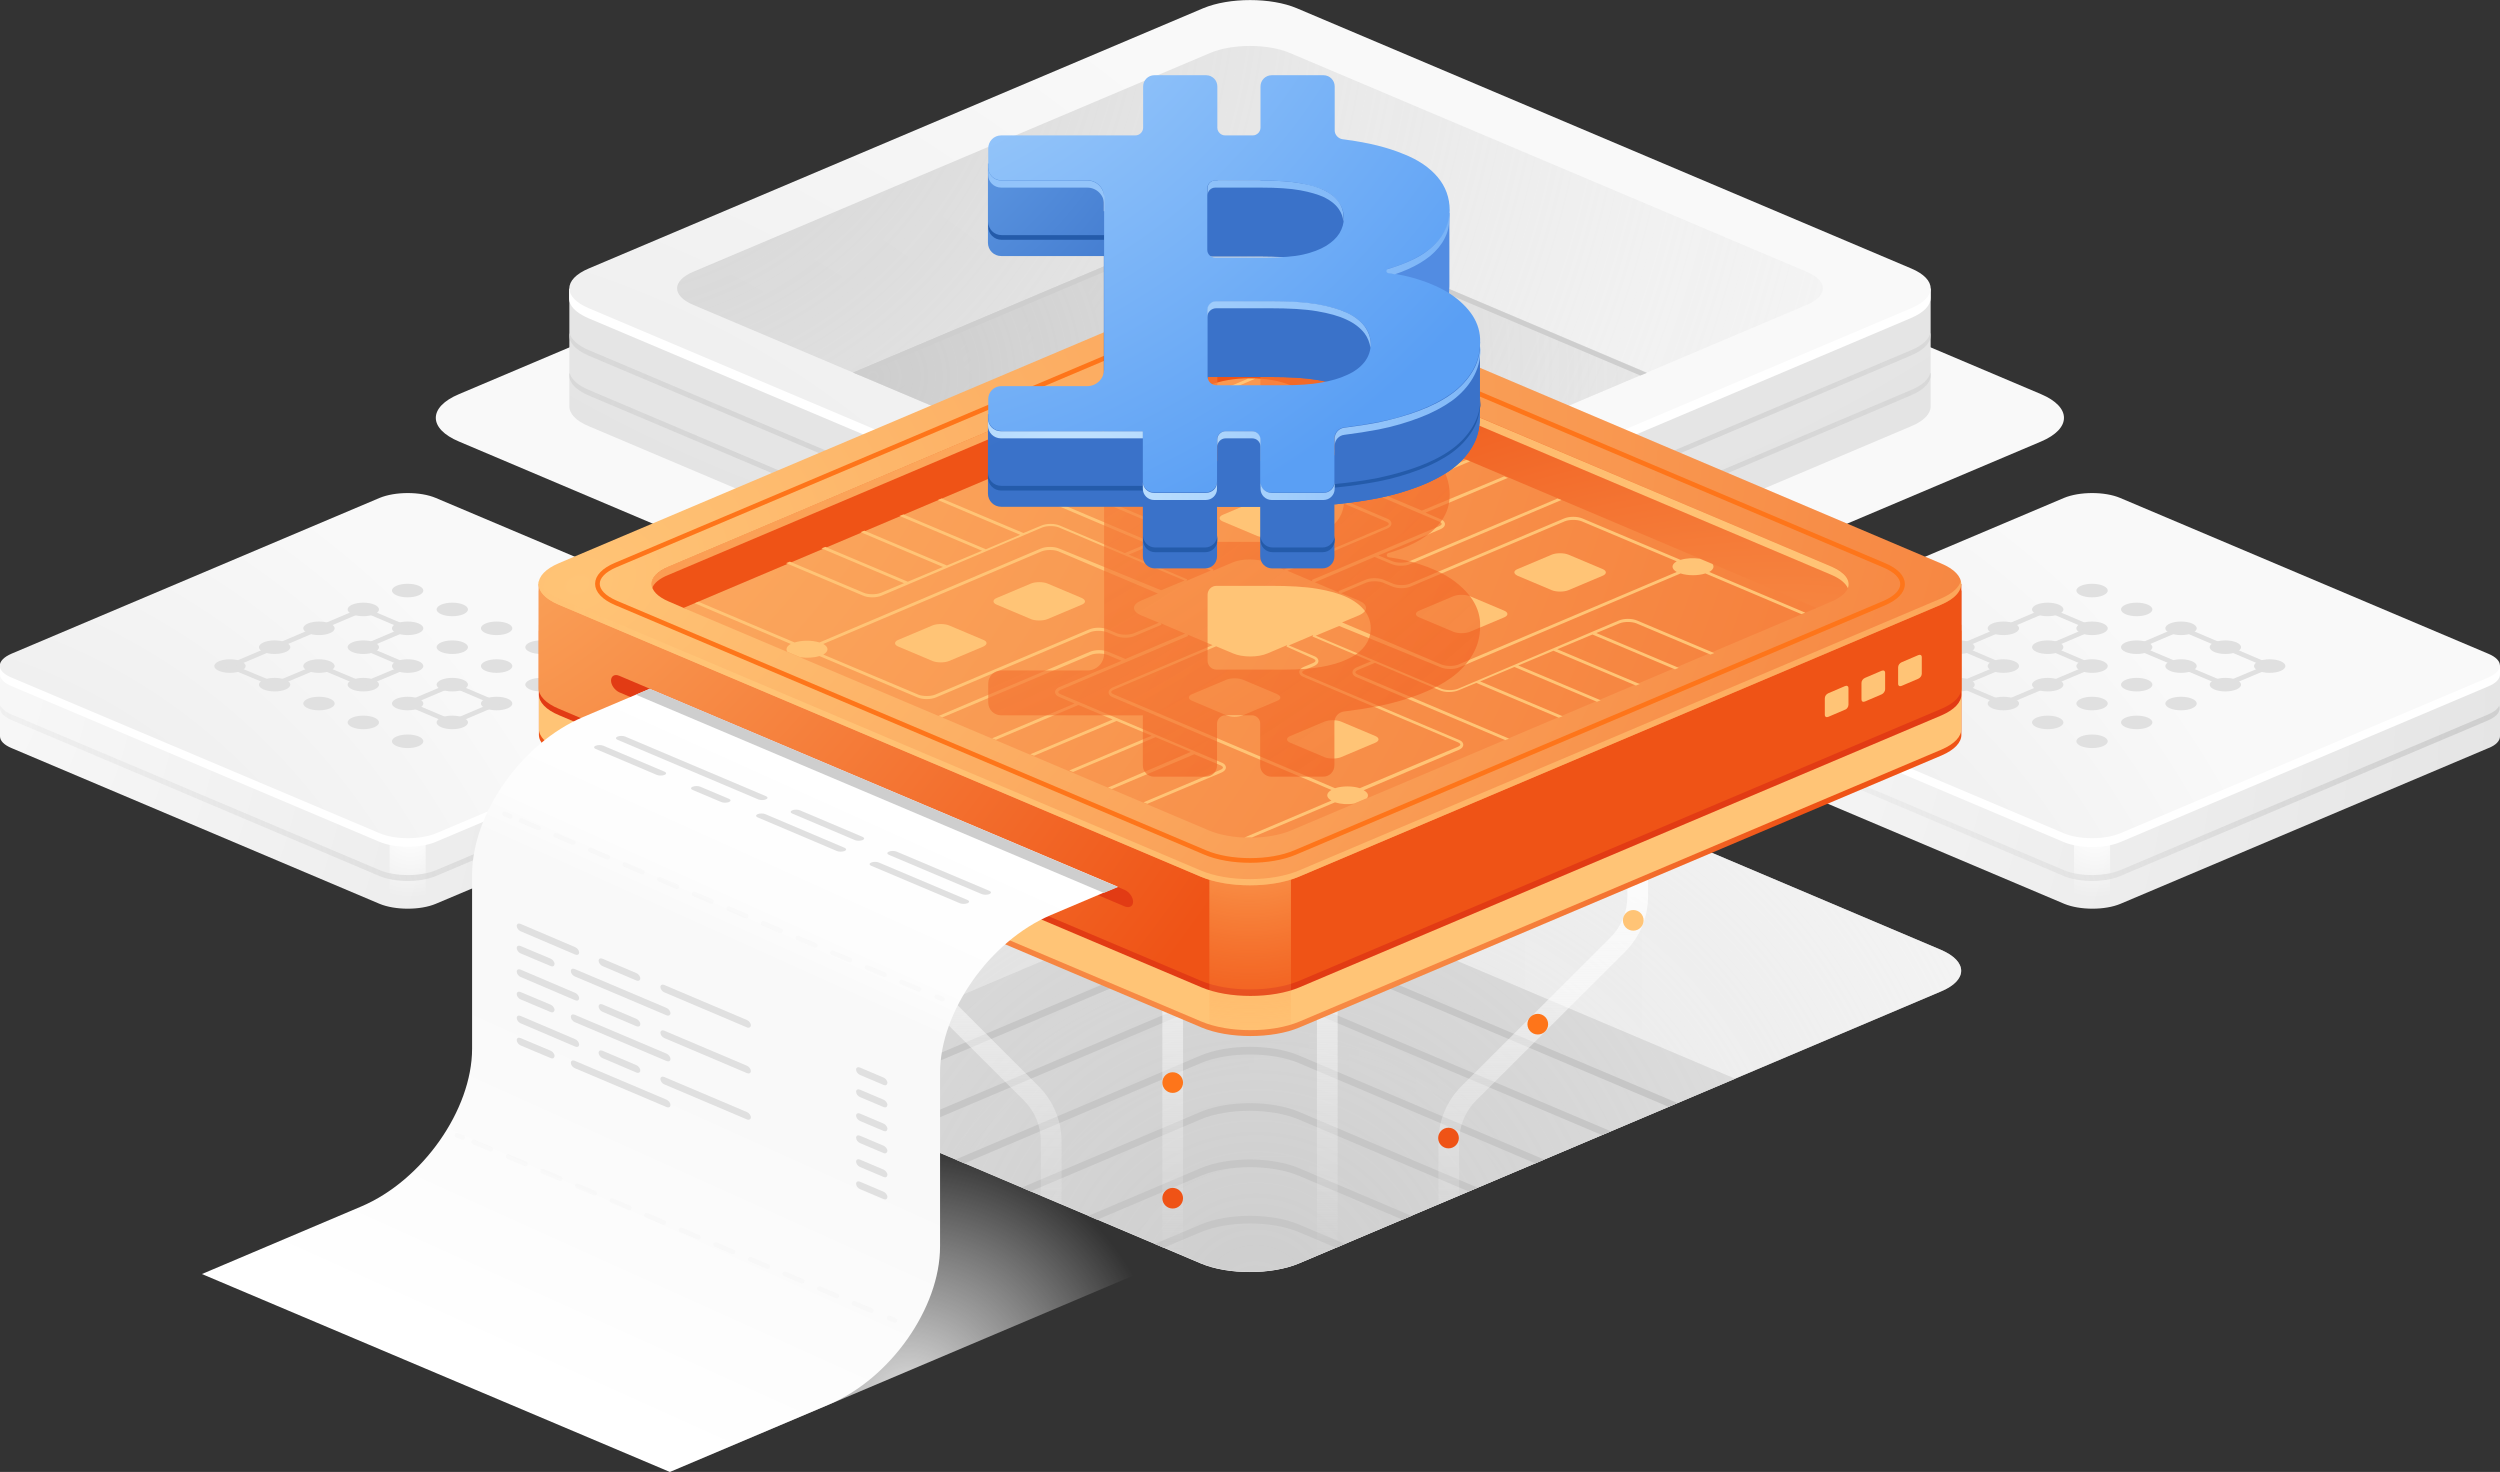 <svg width="535" height="315" viewBox="0 0 535 315" fill="none" xmlns="http://www.w3.org/2000/svg">
<rect x="0" y="0" width="535" height="315" fill="#333333" stroke="none"/>
<path d="M415.373 212.167L277.97 270.37C272.15 272.832 262.787 272.832 256.967 270.37L119.564 212.167C113.744 209.705 113.744 205.728 119.564 203.267L256.967 145.064C262.787 142.602 272.15 142.602 277.97 145.064L415.373 203.267C421.13 205.728 421.13 209.769 415.373 212.167Z" fill="url(#paint0_linear)"/>
<path d="M415.373 212.167L277.97 270.37C272.15 272.832 262.787 272.832 256.967 270.37L119.564 212.167C113.744 209.705 113.744 205.728 119.564 203.267L256.967 145.064C262.787 142.602 272.15 142.602 277.97 145.064L415.373 203.267C421.13 205.728 421.13 209.769 415.373 212.167Z" fill="url(#paint1_radial)"/>
<path d="M174.538 157.563V142.413H119.311L93.31 131.366C89.957 129.977 84.58 129.977 81.291 131.366L55.29 142.413H0V157.563C0 158.51 0.822 159.394 2.467 160.088L81.227 193.419C84.58 194.808 89.957 194.808 93.247 193.419L172.07 160.151C173.715 159.457 174.538 158.51 174.538 157.563Z" fill="url(#paint2_radial)"/>
<path d="M83.378 194.176C85.782 194.681 88.692 194.681 91.096 194.176V180.541H83.378V194.176Z" fill="url(#paint3_radial)"/>
<path d="M172.071 152.892L93.31 186.222C89.958 187.611 84.58 187.611 81.291 186.222L2.467 152.892C1.139 152.324 0.38 151.629 0.127 150.935C-0.316 152.071 0.443 153.207 2.467 154.091L81.228 187.485C84.58 188.874 89.958 188.874 93.247 187.485L172.071 154.091C174.095 153.207 174.854 152.071 174.411 150.935C174.158 151.692 173.336 152.324 172.071 152.892Z" fill="url(#paint4_radial)"/>
<path d="M172.07 141.782L93.31 108.451C89.957 107.062 84.58 107.062 81.291 108.451L2.467 141.782C1.582 142.16 0.949 142.602 0.569 143.044L0 142.413V144.307C0 145.253 0.822 146.137 2.467 146.832L81.227 180.162C84.58 181.551 89.957 181.551 93.247 180.162L172.07 146.895C175.36 145.443 175.36 143.17 172.07 141.782Z" fill="white"/>
<path d="M172.071 145.001L93.31 178.332C89.957 179.72 84.58 179.72 81.291 178.332L2.467 145.001C-0.886 143.612 -0.886 141.34 2.467 139.888L81.228 106.557C84.58 105.168 89.957 105.168 93.247 106.557L172.071 139.888C175.36 141.277 175.36 143.549 172.071 145.001Z" fill="url(#paint5_radial)"/>
<path d="M49.217 143.991C51.069 143.991 52.57 143.341 52.57 142.539C52.57 141.737 51.069 141.087 49.217 141.087C47.365 141.087 45.864 141.737 45.864 142.539C45.864 143.341 47.365 143.991 49.217 143.991Z" fill="#E0E0E0"/>
<path d="M58.77 139.951C60.621 139.951 62.123 139.301 62.123 138.499C62.123 137.697 60.621 137.047 58.77 137.047C56.918 137.047 55.417 137.697 55.417 138.499C55.417 139.301 56.918 139.951 58.77 139.951Z" fill="#E0E0E0"/>
<path d="M68.259 135.911C70.111 135.911 71.612 135.261 71.612 134.459C71.612 133.657 70.111 133.007 68.259 133.007C66.407 133.007 64.906 133.657 64.906 134.459C64.906 135.261 66.407 135.911 68.259 135.911Z" fill="#E0E0E0"/>
<path d="M77.748 131.871C79.6 131.871 81.101 131.221 81.101 130.419C81.101 129.617 79.6 128.967 77.748 128.967C75.896 128.967 74.395 129.617 74.395 130.419C74.395 131.221 75.896 131.871 77.748 131.871Z" fill="#E0E0E0"/>
<path d="M87.237 127.831C89.089 127.831 90.59 127.181 90.59 126.379C90.59 125.577 89.089 124.927 87.237 124.927C85.385 124.927 83.884 125.577 83.884 126.379C83.884 127.181 85.385 127.831 87.237 127.831Z" fill="#E0E0E0"/>
<path d="M58.77 147.968C60.621 147.968 62.123 147.318 62.123 146.516C62.123 145.714 60.621 145.064 58.77 145.064C56.918 145.064 55.417 145.714 55.417 146.516C55.417 147.318 56.918 147.968 58.77 147.968Z" fill="#E0E0E0"/>
<path d="M68.259 143.991C70.111 143.991 71.612 143.341 71.612 142.539C71.612 141.737 70.111 141.087 68.259 141.087C66.407 141.087 64.906 141.737 64.906 142.539C64.906 143.341 66.407 143.991 68.259 143.991Z" fill="#E0E0E0"/>
<path d="M77.748 139.951C79.6 139.951 81.101 139.301 81.101 138.499C81.101 137.697 79.6 137.047 77.748 137.047C75.896 137.047 74.395 137.697 74.395 138.499C74.395 139.301 75.896 139.951 77.748 139.951Z" fill="#E0E0E0"/>
<path d="M87.237 135.911C89.089 135.911 90.59 135.261 90.59 134.459C90.59 133.657 89.089 133.007 87.237 133.007C85.385 133.007 83.884 133.657 83.884 134.459C83.884 135.261 85.385 135.911 87.237 135.911Z" fill="#E0E0E0"/>
<path d="M96.79 131.871C98.641 131.871 100.142 131.221 100.142 130.419C100.142 129.617 98.641 128.967 96.79 128.967C94.938 128.967 93.437 129.617 93.437 130.419C93.437 131.221 94.938 131.871 96.79 131.871Z" fill="#E0E0E0"/>
<path d="M68.259 152.008C70.111 152.008 71.612 151.358 71.612 150.556C71.612 149.754 70.111 149.104 68.259 149.104C66.407 149.104 64.906 149.754 64.906 150.556C64.906 151.358 66.407 152.008 68.259 152.008Z" fill="#E0E0E0"/>
<path d="M77.748 147.968C79.6 147.968 81.101 147.318 81.101 146.516C81.101 145.714 79.6 145.064 77.748 145.064C75.896 145.064 74.395 145.714 74.395 146.516C74.395 147.318 75.896 147.968 77.748 147.968Z" fill="#E0E0E0"/>
<path d="M87.237 143.991C89.089 143.991 90.59 143.341 90.59 142.539C90.59 141.737 89.089 141.087 87.237 141.087C85.385 141.087 83.884 141.737 83.884 142.539C83.884 143.341 85.385 143.991 87.237 143.991Z" fill="#E0E0E0"/>
<path d="M96.79 139.951C98.641 139.951 100.142 139.301 100.142 138.499C100.142 137.697 98.641 137.047 96.79 137.047C94.938 137.047 93.437 137.697 93.437 138.499C93.437 139.301 94.938 139.951 96.79 139.951Z" fill="#E0E0E0"/>
<path d="M106.279 135.911C108.13 135.911 109.632 135.261 109.632 134.459C109.632 133.657 108.13 133.007 106.279 133.007C104.427 133.007 102.926 133.657 102.926 134.459C102.926 135.261 104.427 135.911 106.279 135.911Z" fill="#E0E0E0"/>
<path d="M77.748 156.048C79.6 156.048 81.101 155.398 81.101 154.596C81.101 153.794 79.6 153.144 77.748 153.144C75.896 153.144 74.395 153.794 74.395 154.596C74.395 155.398 75.896 156.048 77.748 156.048Z" fill="#E0E0E0"/>
<path d="M87.237 152.008C89.089 152.008 90.59 151.358 90.59 150.556C90.59 149.754 89.089 149.104 87.237 149.104C85.385 149.104 83.884 149.754 83.884 150.556C83.884 151.358 85.385 152.008 87.237 152.008Z" fill="#E0E0E0"/>
<path d="M96.79 147.968C98.641 147.968 100.142 147.318 100.142 146.516C100.142 145.714 98.641 145.064 96.79 145.064C94.938 145.064 93.437 145.714 93.437 146.516C93.437 147.318 94.938 147.968 96.79 147.968Z" fill="#E0E0E0"/>
<path d="M106.279 143.991C108.13 143.991 109.632 143.341 109.632 142.539C109.632 141.737 108.13 141.087 106.279 141.087C104.427 141.087 102.926 141.737 102.926 142.539C102.926 143.341 104.427 143.991 106.279 143.991Z" fill="#E0E0E0"/>
<path d="M115.768 139.951C117.62 139.951 119.121 139.301 119.121 138.499C119.121 137.697 117.62 137.047 115.768 137.047C113.916 137.047 112.415 137.697 112.415 138.499C112.415 139.301 113.916 139.951 115.768 139.951Z" fill="#E0E0E0"/>
<path d="M87.237 160.088C89.089 160.088 90.59 159.438 90.59 158.636C90.59 157.834 89.089 157.184 87.237 157.184C85.385 157.184 83.884 157.834 83.884 158.636C83.884 159.438 85.385 160.088 87.237 160.088Z" fill="#E0E0E0"/>
<path d="M96.79 156.048C98.641 156.048 100.142 155.398 100.142 154.596C100.142 153.794 98.641 153.144 96.79 153.144C94.938 153.144 93.437 153.794 93.437 154.596C93.437 155.398 94.938 156.048 96.79 156.048Z" fill="#E0E0E0"/>
<path d="M106.279 152.008C108.13 152.008 109.632 151.358 109.632 150.556C109.632 149.754 108.13 149.104 106.279 149.104C104.427 149.104 102.926 149.754 102.926 150.556C102.926 151.358 104.427 152.008 106.279 152.008Z" fill="#E0E0E0"/>
<path d="M115.768 147.968C117.62 147.968 119.121 147.318 119.121 146.516C119.121 145.714 117.62 145.064 115.768 145.064C113.916 145.064 112.415 145.714 112.415 146.516C112.415 147.318 113.916 147.968 115.768 147.968Z" fill="#E0E0E0"/>
<path d="M125.321 143.991C127.172 143.991 128.673 143.341 128.673 142.539C128.673 141.737 127.172 141.087 125.321 141.087C123.469 141.087 121.968 141.737 121.968 142.539C121.968 143.341 123.469 143.991 125.321 143.991Z" fill="#E0E0E0"/>
<path d="M535 157.563V142.413H479.773L453.773 131.366C450.42 129.977 445.043 129.977 441.753 131.366L415.753 142.413H360.526V157.563C360.526 158.51 361.348 159.394 362.993 160.088L441.753 193.419C445.106 194.808 450.483 194.808 453.773 193.419L532.533 160.088C534.178 159.457 535 158.51 535 157.563Z" fill="url(#paint6_radial)"/>
<path d="M443.841 194.176C446.245 194.681 449.155 194.681 451.559 194.176V180.541H443.841V194.176Z" fill="url(#paint7_radial)"/>
<path d="M535 144.307V142.413C535 142.413 534.684 142.665 534.368 142.981C533.925 142.539 533.355 142.16 532.47 141.782L453.71 108.451C450.357 107.062 444.98 107.062 441.69 108.451L362.93 141.782C359.577 143.17 359.577 145.443 362.93 146.895L441.69 180.225C445.043 181.614 450.42 181.614 453.71 180.225L532.47 146.895C534.178 146.2 535 145.253 535 144.307Z" fill="white"/>
<path d="M532.47 145.001L453.71 178.332C450.357 179.72 444.979 179.72 441.69 178.332L362.93 145.001C359.577 143.612 359.577 141.34 362.93 139.888L441.69 106.557C445.043 105.168 450.42 105.168 453.71 106.557L532.47 139.888C535.823 141.277 535.823 143.549 532.47 145.001Z" fill="url(#paint8_radial)"/>
<path d="M532.47 152.892L453.71 186.222C450.357 187.611 444.98 187.611 441.69 186.222L362.93 152.892C361.601 152.324 360.842 151.629 360.589 150.935C360.146 152.071 360.905 153.207 362.93 154.091L441.69 187.485C445.043 188.874 450.42 188.874 453.71 187.485L532.47 154.154C534.494 153.271 535.253 152.134 534.81 150.998C534.557 151.692 533.798 152.324 532.47 152.892Z" fill="url(#paint9_radial)"/>
<path d="M409.68 143.991C411.531 143.991 413.032 143.341 413.032 142.539C413.032 141.737 411.531 141.087 409.68 141.087C407.828 141.087 406.327 141.737 406.327 142.539C406.327 143.341 407.828 143.991 409.68 143.991Z" fill="#E0E0E0"/>
<path d="M419.232 139.951C421.084 139.951 422.585 139.301 422.585 138.499C422.585 137.697 421.084 137.047 419.232 137.047C417.38 137.047 415.879 137.697 415.879 138.499C415.879 139.301 417.38 139.951 419.232 139.951Z" fill="#E0E0E0"/>
<path d="M428.721 135.911C430.573 135.911 432.074 135.261 432.074 134.459C432.074 133.657 430.573 133.007 428.721 133.007C426.87 133.007 425.368 133.657 425.368 134.459C425.368 135.261 426.87 135.911 428.721 135.911Z" fill="#E0E0E0"/>
<path d="M438.21 131.871C440.062 131.871 441.563 131.221 441.563 130.419C441.563 129.617 440.062 128.967 438.21 128.967C436.359 128.967 434.858 129.617 434.858 130.419C434.858 131.221 436.359 131.871 438.21 131.871Z" fill="#E0E0E0"/>
<path d="M447.7 127.831C449.551 127.831 451.052 127.181 451.052 126.379C451.052 125.577 449.551 124.927 447.7 124.927C445.848 124.927 444.347 125.577 444.347 126.379C444.347 127.181 445.848 127.831 447.7 127.831Z" fill="#E0E0E0"/>
<path d="M419.232 147.968C421.084 147.968 422.585 147.318 422.585 146.516C422.585 145.714 421.084 145.064 419.232 145.064C417.38 145.064 415.879 145.714 415.879 146.516C415.879 147.318 417.38 147.968 419.232 147.968Z" fill="#E0E0E0"/>
<path d="M428.721 143.991C430.573 143.991 432.074 143.341 432.074 142.539C432.074 141.737 430.573 141.087 428.721 141.087C426.87 141.087 425.368 141.737 425.368 142.539C425.368 143.341 426.87 143.991 428.721 143.991Z" fill="#E0E0E0"/>
<path d="M438.21 139.951C440.062 139.951 441.563 139.301 441.563 138.499C441.563 137.697 440.062 137.047 438.21 137.047C436.359 137.047 434.858 137.697 434.858 138.499C434.858 139.301 436.359 139.951 438.21 139.951Z" fill="#E0E0E0"/>
<path d="M447.7 135.911C449.551 135.911 451.052 135.261 451.052 134.459C451.052 133.657 449.551 133.007 447.7 133.007C445.848 133.007 444.347 133.657 444.347 134.459C444.347 135.261 445.848 135.911 447.7 135.911Z" fill="#E0E0E0"/>
<path d="M457.252 131.871C459.104 131.871 460.605 131.221 460.605 130.419C460.605 129.617 459.104 128.967 457.252 128.967C455.4 128.967 453.899 129.617 453.899 130.419C453.899 131.221 455.4 131.871 457.252 131.871Z" fill="#E0E0E0"/>
<path d="M428.721 152.008C430.573 152.008 432.074 151.358 432.074 150.556C432.074 149.754 430.573 149.104 428.721 149.104C426.87 149.104 425.368 149.754 425.368 150.556C425.368 151.358 426.87 152.008 428.721 152.008Z" fill="#E0E0E0"/>
<path d="M428.721 150.556L447.7 142.539L438.21 138.499L447.7 134.459L438.21 130.419L428.721 134.459L419.232 138.499L428.721 142.539L419.232 146.516L428.721 150.556Z" stroke="#E0E0E0" stroke-miterlimit="10"/>
<path d="M438.21 147.968C440.062 147.968 441.563 147.318 441.563 146.516C441.563 145.714 440.062 145.064 438.21 145.064C436.359 145.064 434.858 145.714 434.858 146.516C434.858 147.318 436.359 147.968 438.21 147.968Z" fill="#E0E0E0"/>
<path d="M447.7 143.991C449.551 143.991 451.052 143.341 451.052 142.539C451.052 141.737 449.551 141.087 447.7 141.087C445.848 141.087 444.347 141.737 444.347 142.539C444.347 143.341 445.848 143.991 447.7 143.991Z" fill="#E0E0E0"/>
<path d="M457.252 139.951C459.104 139.951 460.605 139.301 460.605 138.499C460.605 137.697 459.104 137.047 457.252 137.047C455.4 137.047 453.899 137.697 453.899 138.499C453.899 139.301 455.4 139.951 457.252 139.951Z" fill="#E0E0E0"/>
<path d="M466.741 135.911C468.593 135.911 470.094 135.261 470.094 134.459C470.094 133.657 468.593 133.007 466.741 133.007C464.889 133.007 463.388 133.657 463.388 134.459C463.388 135.261 464.889 135.911 466.741 135.911Z" fill="#E0E0E0"/>
<path d="M438.21 156.048C440.062 156.048 441.563 155.398 441.563 154.596C441.563 153.794 440.062 153.144 438.21 153.144C436.359 153.144 434.858 153.794 434.858 154.596C434.858 155.398 436.359 156.048 438.21 156.048Z" fill="#E0E0E0"/>
<path d="M447.7 152.008C449.551 152.008 451.052 151.358 451.052 150.556C451.052 149.754 449.551 149.104 447.7 149.104C445.848 149.104 444.347 149.754 444.347 150.556C444.347 151.358 445.848 152.008 447.7 152.008Z" fill="#E0E0E0"/>
<path d="M457.252 147.968C459.104 147.968 460.605 147.318 460.605 146.516C460.605 145.714 459.104 145.064 457.252 145.064C455.4 145.064 453.899 145.714 453.899 146.516C453.899 147.318 455.4 147.968 457.252 147.968Z" fill="#E0E0E0"/>
<path d="M466.741 143.991C468.593 143.991 470.094 143.341 470.094 142.539C470.094 141.737 468.593 141.087 466.741 141.087C464.889 141.087 463.388 141.737 463.388 142.539C463.388 143.341 464.889 143.991 466.741 143.991Z" fill="#E0E0E0"/>
<path d="M476.23 139.951C478.082 139.951 479.583 139.301 479.583 138.499C479.583 137.697 478.082 137.047 476.23 137.047C474.379 137.047 472.878 137.697 472.878 138.499C472.878 139.301 474.379 139.951 476.23 139.951Z" fill="#E0E0E0"/>
<path d="M447.7 160.088C449.551 160.088 451.052 159.438 451.052 158.636C451.052 157.834 449.551 157.184 447.7 157.184C445.848 157.184 444.347 157.834 444.347 158.636C444.347 159.438 445.848 160.088 447.7 160.088Z" fill="#E0E0E0"/>
<path d="M457.252 156.048C459.104 156.048 460.605 155.398 460.605 154.596C460.605 153.794 459.104 153.144 457.252 153.144C455.4 153.144 453.899 153.794 453.899 154.596C453.899 155.398 455.4 156.048 457.252 156.048Z" fill="#E0E0E0"/>
<path d="M466.741 152.008C468.593 152.008 470.094 151.358 470.094 150.556C470.094 149.754 468.593 149.104 466.741 149.104C464.889 149.104 463.388 149.754 463.388 150.556C463.388 151.358 464.889 152.008 466.741 152.008Z" fill="#E0E0E0"/>
<path d="M476.23 147.968C478.082 147.968 479.583 147.318 479.583 146.516C479.583 145.714 478.082 145.064 476.23 145.064C474.379 145.064 472.878 145.714 472.878 146.516C472.878 147.318 474.379 147.968 476.23 147.968Z" fill="#E0E0E0"/>
<path d="M485.72 143.991C487.571 143.991 489.072 143.341 489.072 142.539C489.072 141.737 487.571 141.087 485.72 141.087C483.868 141.087 482.367 141.737 482.367 142.539C482.367 143.341 483.868 143.991 485.72 143.991Z" fill="#E0E0E0"/>
<path d="M436.755 94.5L279.488 161.098C272.846 163.876 262.091 163.876 255.449 161.098L98.245 94.5C91.602 91.722 91.602 87.114 98.245 84.337L255.512 17.738C262.154 14.961 272.909 14.961 279.551 17.738L436.755 84.337C443.335 87.114 443.335 91.722 436.755 94.5Z" fill="#F9F9F9"/>
<path d="M413.159 86.988V61.737H320.987L277.59 43.368C272.023 41.032 263.04 41.032 257.536 43.368L214.139 61.737H121.841V86.988C121.841 88.503 123.233 90.081 126.016 91.217L257.473 146.895C263.04 149.23 272.023 149.23 277.527 146.895L408.984 91.217C411.767 90.081 413.159 88.503 413.159 86.988Z" fill="url(#paint10_radial)"/>
<path d="M413.159 63.758V61.674L412.779 62.369C412.21 61.296 410.945 60.349 409.047 59.528L277.527 3.851C271.96 1.515 262.977 1.515 257.473 3.851L125.953 59.528C124.119 60.286 122.917 61.233 122.284 62.242L121.778 61.737V63.884C121.778 65.399 123.17 66.914 125.953 68.113L257.473 123.727C263.04 126.063 272.023 126.063 277.527 123.727L408.984 68.05C411.767 66.851 413.159 65.336 413.159 63.758Z" fill="white"/>
<path d="M408.984 65.967L277.527 121.644C271.96 123.98 262.977 123.98 257.473 121.644L126.016 65.967C120.449 63.631 120.449 59.781 126.016 57.445L257.473 1.768C263.04 -0.568 272.023 -0.568 277.527 1.768L408.984 57.445C414.551 59.781 414.551 63.631 408.984 65.967Z" fill="url(#paint11_radial)"/>
<path d="M408.984 74.931L277.527 130.608C271.96 132.944 262.977 132.944 257.473 130.608L126.016 74.931C123.612 73.921 122.221 72.595 121.904 71.269C121.525 72.974 122.853 74.805 126.016 76.13L257.473 131.744C263.04 134.08 272.023 134.08 277.527 131.744L408.984 76.067C412.084 74.742 413.475 72.974 413.096 71.206C412.779 72.595 411.451 73.921 408.984 74.931Z" fill="url(#paint12_radial)"/>
<path d="M408.984 83.453L277.527 139.13C271.96 141.466 262.977 141.466 257.473 139.13L126.016 83.453C123.612 82.443 122.221 81.117 121.904 79.792C121.525 81.496 122.853 83.327 126.016 84.652L257.473 140.33C263.04 142.665 272.023 142.665 277.527 140.33L408.984 84.589C412.084 83.263 413.475 81.496 413.096 79.728C412.779 81.117 411.451 82.443 408.984 83.453Z" fill="url(#paint13_radial)"/>
<path d="M386.589 65.272L275.945 112.112C271.264 114.069 263.736 114.069 259.055 112.112L148.411 65.272C143.73 63.316 143.73 60.096 148.411 58.139L259.055 11.3C263.736 9.343 271.264 9.343 275.945 11.3L386.589 58.139C391.271 60.096 391.271 63.316 386.589 65.272Z" fill="url(#paint14_radial)"/>
<path d="M259.055 47.345L182.572 79.728L259.055 112.112C263.736 114.069 271.264 114.069 275.945 112.112L352.428 79.728L275.945 47.345C271.264 45.388 263.736 45.388 259.055 47.345Z" fill="url(#paint15_radial)"/>
<path d="M259.055 48.544C263.736 46.587 271.264 46.587 275.945 48.544L351.036 80.36L352.428 79.792L275.945 47.345C271.264 45.388 263.736 45.388 259.055 47.345L182.572 79.728L183.964 80.297L259.055 48.544Z" fill="#CECECE"/>
<path d="M257.03 191.273L163.657 230.79L257.03 270.307C262.85 272.769 272.213 272.769 278.033 270.307L371.343 230.853L277.97 191.273C272.213 188.874 262.787 188.874 257.03 191.273Z" fill="url(#paint16_radial)"/>
<path d="M277.97 201.751C272.15 199.29 262.787 199.29 256.967 201.751L175.993 236.029L177.891 236.85L256.967 203.33C262.787 200.868 272.15 200.868 277.97 203.33L357.046 236.85L358.944 236.029L277.97 201.751Z" fill="#C6C6C6"/>
<path d="M277.97 213.809C272.15 211.347 262.787 211.347 256.967 213.809L190.227 242.089L192.124 242.91L256.967 215.45C262.787 212.988 272.15 212.988 277.97 215.45L342.813 242.91L344.71 242.089L277.97 213.809Z" fill="#C6C6C6"/>
<path d="M277.97 225.866C272.15 223.404 262.787 223.404 256.967 225.866L204.46 248.149L206.358 248.97L256.967 227.507C262.787 225.045 272.15 225.045 277.97 227.507L328.579 248.97L330.477 248.149L277.97 225.866Z" fill="#C6C6C6"/>
<path d="M277.97 237.923C272.15 235.461 262.787 235.461 256.967 237.923L218.631 254.146L220.529 254.967L256.904 239.564C262.724 237.102 272.087 237.102 277.907 239.564L314.282 254.967L316.18 254.146L277.97 237.923Z" fill="#C6C6C6"/>
<path d="M277.97 249.98C272.15 247.518 262.787 247.518 256.967 249.98L232.865 260.206L234.762 261.027L256.967 251.621C262.787 249.159 272.15 249.159 277.97 251.621L300.175 261.027L302.072 260.206L277.97 249.98Z" fill="#C6C6C6"/>
<path d="M277.97 262.037C272.15 259.575 262.787 259.575 256.967 262.037L247.098 266.203L248.996 267.024L256.967 263.678C262.787 261.216 272.15 261.216 277.97 263.678L285.941 267.024L287.839 266.203L277.97 262.037Z" fill="#C6C6C6"/>
<path d="M348.253 174.86V191.841C348.253 195.123 346.988 198.28 344.647 200.615L312.764 232.431C309.6 235.587 307.829 239.817 307.829 244.299V257.745L312.257 255.851V244.299C312.257 241.016 313.523 237.86 315.863 235.524L347.747 203.708C350.91 200.552 352.681 196.323 352.681 191.841V176.754L348.253 174.86Z" fill="url(#paint17_linear)"/>
<path d="M182.319 176.754V191.841C182.319 196.323 184.09 200.552 187.253 203.708L219.137 235.524C221.478 237.86 222.743 240.953 222.743 244.299V255.914L227.171 257.808V244.299C227.171 239.817 225.4 235.587 222.237 232.431L190.416 200.615C188.076 198.28 186.81 195.186 186.81 191.841V174.86L182.319 176.754Z" fill="url(#paint18_linear)"/>
<path d="M281.829 268.728L286.257 266.898V195.755H281.829V268.728Z" fill="url(#paint19_linear)"/>
<path d="M248.743 266.898L253.171 268.728V195.755H248.743V266.898Z" fill="url(#paint20_linear)"/>
<path d="M419.738 157.247V134.964H373.241L278.033 94.626C272.213 92.164 262.85 92.164 257.03 94.626L161.822 134.964H115.325V157.247C115.325 158.826 116.78 160.467 119.69 161.666L257.094 219.869C262.914 222.331 272.276 222.331 278.096 219.869L415.5 161.666C418.283 160.467 419.738 158.889 419.738 157.247Z" fill="url(#paint21_radial)"/>
<path d="M419.738 155.985V133.701H373.241L278.033 93.364C272.213 90.902 262.85 90.902 257.03 93.364L161.822 133.701H115.325V155.985C115.325 157.563 116.78 159.204 119.69 160.404L257.094 218.606C262.914 221.068 272.276 221.068 278.096 218.606L415.5 160.404C418.283 159.204 419.738 157.626 419.738 155.985Z" fill="#FFC476"/>
<path d="M419.738 148.662V126.379H373.241L278.033 86.041C272.213 83.579 262.85 83.579 257.03 86.041L161.822 126.379H115.325V148.662C115.325 150.24 116.78 151.882 119.69 153.081L257.094 211.284C262.914 213.745 272.276 213.745 278.096 211.284L415.5 153.081C418.283 151.882 419.738 150.24 419.738 148.662Z" fill="#E23B14"/>
<path d="M419.738 147.274V124.99H373.241L278.033 84.652C272.213 82.19 262.85 82.19 257.03 84.652L161.759 124.99H115.262V147.274C115.262 148.852 116.717 150.493 119.627 151.692L257.03 209.895C262.85 212.357 272.213 212.357 278.033 209.895L415.436 151.692C418.283 150.493 419.738 148.915 419.738 147.274Z" fill="url(#paint22_radial)"/>
<path d="M258.802 219.301C263.989 220.879 271.074 220.879 276.262 219.301V179.342H258.802V219.301Z" fill="url(#paint23_radial)"/>
<path d="M415.374 129.409L277.971 187.611C272.151 190.073 262.788 190.073 256.968 187.611L119.628 129.409C113.808 126.947 113.808 122.97 119.628 120.508L257.031 62.306C262.851 59.844 272.214 59.844 278.034 62.306L415.374 120.571C421.131 122.97 421.131 126.947 415.374 129.409Z" fill="url(#paint24_radial)"/>
<path d="M403.164 129.093L277.147 182.435C271.833 184.707 263.23 184.707 257.916 182.435L131.836 129.03C126.522 126.758 126.522 123.096 131.836 120.887L257.853 67.545C263.167 65.273 271.77 65.273 277.084 67.545L403.164 120.95C408.478 123.159 408.478 126.821 403.164 129.093Z" stroke="#FE751A" stroke-miterlimit="10"/>
<path d="M415.373 128.083L277.97 186.286C272.15 188.748 262.787 188.748 256.967 186.286L119.564 128.083C117.097 127.01 115.642 125.684 115.325 124.296C114.882 126.126 116.274 128.02 119.564 129.409L256.967 187.611C262.787 190.073 272.15 190.073 277.97 187.611L415.373 129.409C418.663 128.02 420.054 126.126 419.612 124.296C419.295 125.684 417.84 127.01 415.373 128.083Z" fill="url(#paint25_radial)"/>
<path d="M391.966 128.714L388.74 130.103L277.021 163.434C272.15 165.517 264.685 165.896 259.814 163.876L146.323 130.103L143.097 128.714C138.226 126.631 138.226 123.286 143.097 121.266L258.738 72.279C263.61 70.196 271.517 70.196 276.388 72.279L392.03 121.266C396.838 123.286 396.838 126.631 391.966 128.714Z" fill="url(#paint26_radial)"/>
<path d="M391.967 121.266L276.325 72.279C271.454 70.196 263.546 70.196 258.675 72.279L143.034 121.266C140.06 122.528 138.922 124.232 139.554 125.874C139.934 124.801 141.136 123.791 143.034 123.033L258.675 74.047C263.546 71.964 271.454 71.964 276.325 74.047L391.967 123.033C393.864 123.854 395.003 124.864 395.446 125.874C396.078 124.232 394.877 122.528 391.967 121.266Z" fill="url(#paint27_radial)"/>
<path d="M258.675 82.506L146.26 130.103L258.675 177.7C263.546 179.784 271.454 179.784 276.325 177.7L388.74 130.103L276.325 82.506C271.454 80.423 263.546 80.423 258.675 82.506Z" fill="url(#paint28_radial)"/>
<path d="M231.473 127.957L224.134 124.864C223.185 124.485 221.604 124.485 220.655 124.864L213.317 127.957C212.368 128.336 212.368 129.03 213.317 129.409L220.655 132.502C221.604 132.881 223.185 132.881 224.134 132.502L231.473 129.409C232.422 129.03 232.422 128.399 231.473 127.957Z" fill="#FFC476"/>
<path d="M210.407 136.921L203.069 133.828C202.12 133.449 200.538 133.449 199.589 133.828L192.251 136.921C191.302 137.3 191.302 137.994 192.251 138.373L199.589 141.466C200.538 141.845 202.12 141.845 203.069 141.466L210.407 138.373C211.356 137.931 211.356 137.3 210.407 136.921Z" fill="#FFC476"/>
<path d="M324.783 123.223L332.121 126.316C333.07 126.694 334.652 126.694 335.601 126.316L342.939 123.223C343.888 122.844 343.888 122.149 342.939 121.771L335.601 118.677C334.652 118.299 333.07 118.299 332.121 118.677L324.783 121.771C323.834 122.149 323.834 122.781 324.783 123.223Z" fill="#FFC476"/>
<path d="M303.717 132.123L311.055 135.216C312.004 135.595 313.586 135.595 314.535 135.216L321.873 132.123C322.822 131.745 322.822 131.05 321.873 130.671L314.535 127.578C313.586 127.199 312.004 127.199 311.055 127.578L303.717 130.671C302.768 131.05 302.768 131.745 303.717 132.123Z" fill="#FFC476"/>
<path d="M273.289 148.536L265.95 145.443C265.001 145.064 263.42 145.064 262.471 145.443L255.133 148.536C254.184 148.915 254.184 149.609 255.133 149.988L262.471 153.081C263.42 153.46 265.001 153.46 265.95 153.081L273.289 149.988C274.237 149.609 274.237 148.978 273.289 148.536Z" fill="#FFC476"/>
<path d="M276.135 158.952L283.473 162.045C284.422 162.424 286.004 162.424 286.953 162.045L294.291 158.952C295.24 158.573 295.24 157.879 294.291 157.5L286.953 154.407C286.004 154.028 284.422 154.028 283.473 154.407L276.135 157.5C275.186 157.879 275.186 158.573 276.135 158.952Z" fill="#FFC476"/>
<path d="M258.802 101.191L251.463 98.098C250.514 97.719 248.933 97.719 247.984 98.098L240.646 101.191C239.697 101.57 239.697 102.265 240.646 102.643L247.984 105.736C248.933 106.115 250.514 106.115 251.463 105.736L258.802 102.643C259.814 102.265 259.814 101.633 258.802 101.191Z" fill="#FFC476"/>
<path d="M261.712 111.607L269.05 114.7C269.999 115.079 271.58 115.079 272.529 114.7L279.868 111.607C280.816 111.228 280.816 110.534 279.868 110.155L272.529 107.062C271.58 106.683 269.999 106.683 269.05 107.062L261.712 110.155C260.763 110.534 260.763 111.228 261.712 111.607Z" fill="#FFC476"/>
<path d="M308.272 142.792C308.841 143.044 309.537 143.17 310.296 143.17C311.055 143.17 311.751 143.044 312.321 142.792L359.64 122.717C361.221 123.222 363.372 123.222 364.954 122.717L385.514 131.429L386.336 131.113L365.776 122.402C366.662 121.897 366.915 121.266 366.472 120.697L363.752 119.561C362.36 119.372 360.842 119.435 359.64 119.814L338.701 110.976C337.562 110.471 335.79 110.471 334.652 110.976L301.693 124.927C300.744 125.306 299.099 125.306 298.15 124.927L296.189 124.106C295.05 123.601 293.279 123.601 292.14 124.106L286.447 126.505L286.573 126.821L281.386 124.611L294.165 119.182L297.771 120.697C298.34 120.95 299.036 121.076 299.795 121.076C300.554 121.076 301.25 120.95 301.819 120.697L334.146 106.999L333.323 106.683L301.566 120.129C300.617 120.508 298.972 120.508 298.024 120.129L294.987 118.867L308.272 113.249C309.094 112.87 309.221 112.428 309.221 112.175C309.221 111.923 309.094 111.418 308.272 111.102L305.046 109.713L322.695 102.265L321.873 101.949L304.286 109.272L296.948 106.178L314.598 98.73L313.776 98.414L296.126 105.863L288.598 102.706L306.248 95.257L305.425 94.942L287.775 102.265L280.247 99.108L297.897 91.659L297.075 91.344L279.425 98.793L273.858 96.457C273.415 96.268 273.288 96.078 273.288 95.952C273.288 95.826 273.415 95.636 273.858 95.447L290.306 88.503L289.483 88.187L273.605 94.879C272.782 95.258 272.656 95.699 272.656 95.952C272.656 96.204 272.782 96.709 273.605 97.025L307.956 111.607C308.398 111.797 308.525 111.986 308.525 112.112C308.525 112.239 308.398 112.428 307.956 112.617L280.753 124.106L280.88 124.422L275.503 122.149L296.822 113.122C297.644 112.744 297.771 112.302 297.771 112.049C297.771 111.797 297.644 111.292 296.822 110.976L250.072 91.154C251.274 90.46 251.274 89.576 250.072 88.882L268.607 81.054C268.101 81.054 267.532 81.054 267.026 81.054L249.249 88.566C248.047 88.187 246.529 88.061 245.137 88.314L242.417 89.45C241.974 90.018 242.164 90.649 243.113 91.154L222.743 99.74C221.92 100.118 221.794 100.56 221.794 100.813C221.794 101.065 221.92 101.57 222.743 101.886L255.702 115.837C256.145 116.026 256.271 116.215 256.271 116.342C256.271 116.468 256.145 116.657 255.702 116.847L253.741 117.667C252.918 118.046 252.792 118.488 252.792 118.741C252.792 118.993 252.918 119.498 253.741 119.814L259.118 122.086L253.93 124.296L254.057 123.98L241.531 118.677L244.568 117.415C245.39 117.036 245.517 116.594 245.517 116.342C245.517 116.089 245.39 115.584 244.568 115.269L212.811 101.823L211.988 102.138L244.315 115.837C244.758 116.026 244.884 116.215 244.884 116.342C244.884 116.468 244.758 116.657 244.315 116.847L240.709 118.362L226.855 112.491C225.716 111.986 223.945 111.986 222.806 112.491L219.01 114.069L201.487 106.683L200.665 106.999L218.314 114.448L210.976 117.541L193.326 110.092L192.504 110.408L210.154 117.857L202.626 121.013L184.976 113.564L184.153 113.88L201.803 121.329L194.275 124.485L176.625 117.036L175.803 117.352L193.453 124.801L188.455 126.884C187.506 127.263 185.861 127.263 184.913 126.884L169.034 120.192L168.212 120.508L184.659 127.452C185.229 127.704 185.925 127.831 186.684 127.831C187.443 127.831 188.139 127.704 188.708 127.452L223.059 112.87C224.008 112.491 225.653 112.491 226.602 112.87L253.488 124.232L248.49 126.316L226.728 117.415C225.589 116.91 223.818 116.91 222.679 117.415L175.36 137.489C173.779 136.984 171.628 136.984 170.046 137.489L149.486 128.778L148.664 129.093L169.224 137.805C168.338 138.31 168.085 138.941 168.528 139.509L171.248 140.645C172.64 140.835 174.158 140.772 175.36 140.393L196.3 149.23C196.869 149.483 197.565 149.609 198.324 149.609C199.02 149.609 199.779 149.483 200.348 149.23L233.307 135.28C234.256 134.901 235.901 134.901 236.85 135.28L238.811 136.1C239.95 136.605 241.721 136.605 242.86 136.1L248.553 133.701L248.427 133.386L253.614 135.595L240.835 141.024L237.23 139.509C236.091 139.004 234.32 139.004 233.181 139.509L200.854 153.207L201.677 153.523L233.434 140.14C234.383 139.762 236.028 139.762 236.976 140.14L240.013 141.403L226.728 147.021C225.906 147.4 225.779 147.842 225.779 148.094C225.779 148.347 225.906 148.852 226.728 149.167L229.954 150.556L212.305 158.005L213.127 158.321L230.777 150.872L238.115 153.965L220.465 161.414L221.288 161.729L238.938 154.281L246.466 157.437L228.816 164.886L229.638 165.201L247.288 157.753L254.816 160.909L237.103 168.547L237.925 168.863L255.575 161.414L261.142 163.75C261.585 163.939 261.712 164.128 261.712 164.255C261.712 164.381 261.585 164.57 261.142 164.76L244.694 171.703L245.517 172.019L261.395 165.328C262.218 164.949 262.344 164.507 262.344 164.255C262.344 164.002 262.218 163.497 261.395 163.181L227.044 148.599C226.602 148.41 226.475 148.22 226.475 148.094C226.475 147.968 226.602 147.779 227.044 147.589L254.247 136.1L254.12 135.785L259.497 138.057L238.178 147.084C237.356 147.463 237.23 147.905 237.23 148.157C237.23 148.41 237.356 148.915 238.178 149.23L284.928 169.052C283.727 169.747 283.727 170.63 284.928 171.325L266.33 179.215C266.836 179.215 267.405 179.215 267.911 179.215L285.688 171.703C286.89 172.082 288.408 172.208 289.8 171.956L292.52 170.82C292.963 170.252 292.773 169.62 291.824 169.115L312.194 160.467C313.016 160.088 313.143 159.646 313.143 159.394C313.143 159.141 313.016 158.636 312.194 158.321L279.235 144.37C278.792 144.18 278.666 143.991 278.666 143.865C278.666 143.739 278.792 143.549 279.235 143.36L281.196 142.539C282.018 142.16 282.145 141.718 282.145 141.466C282.145 141.213 282.018 140.708 281.196 140.393L275.819 138.12L281.006 135.911L280.88 136.226L293.405 141.529L290.369 142.792C289.547 143.17 289.42 143.612 289.42 143.865C289.42 144.117 289.547 144.622 290.369 144.938L322.126 158.384L322.948 158.068L290.622 144.37C290.179 144.18 290.053 143.991 290.053 143.865C290.053 143.739 290.179 143.549 290.622 143.36L294.228 141.845L308.082 147.715C308.651 147.968 309.347 148.094 310.106 148.094C310.802 148.094 311.561 147.968 312.131 147.715L315.926 146.137L333.576 153.586L334.399 153.271L316.749 145.822L324.087 142.728L341.737 150.177L342.559 149.862L324.91 142.413L332.438 139.257L350.088 146.705L350.91 146.39L333.26 138.941L340.788 135.785L358.438 143.233L359.26 142.918L341.611 135.469L346.608 133.386C347.557 133.007 349.202 133.007 350.151 133.386L366.029 140.077L366.852 139.762L350.404 132.818C349.265 132.313 347.494 132.313 346.355 132.818L312.004 147.4C311.055 147.779 309.411 147.779 308.462 147.4L281.576 136.037L286.573 133.954L308.272 142.792ZM292.393 124.674C293.342 124.296 294.987 124.296 295.936 124.674L297.897 125.495C299.036 126 300.807 126 301.946 125.495L334.905 111.544C335.854 111.165 337.499 111.165 338.447 111.544L358.818 120.129C357.616 120.824 357.616 121.707 358.818 122.402L312.068 142.223C311.119 142.602 309.474 142.602 308.525 142.223L287.206 133.196L290.812 131.681C292.836 130.798 292.836 129.409 290.812 128.525L287.016 126.947L292.393 124.674ZM242.607 135.532C241.658 135.911 240.013 135.911 239.064 135.532L237.103 134.711C235.964 134.206 234.193 134.206 233.054 134.711L200.095 148.662C199.146 149.041 197.502 149.041 196.553 148.662L176.182 140.077C177.384 139.383 177.384 138.499 176.182 137.805L222.933 117.983C223.881 117.604 225.526 117.604 226.475 117.983L247.794 127.01L244.188 128.525C242.164 129.409 242.164 130.798 244.188 131.681L247.984 133.26L242.607 135.532ZM254.057 119.309C253.614 119.119 253.488 118.93 253.488 118.804C253.488 118.677 253.614 118.488 254.057 118.299L256.018 117.478C256.841 117.099 256.967 116.657 256.967 116.405C256.967 116.152 256.841 115.647 256.018 115.332L223.059 101.381C222.616 101.191 222.49 101.002 222.49 100.876C222.49 100.75 222.616 100.56 223.059 100.371L243.998 91.533C245.58 92.038 247.731 92.038 249.312 91.533L296.632 111.607C297.075 111.797 297.201 111.986 297.201 112.112C297.201 112.239 297.075 112.428 296.632 112.617L274.743 121.897L271.138 120.382C269.113 119.498 265.76 119.498 263.736 120.382L259.561 122.149L259.687 121.834L254.057 119.309ZM280.943 140.898C281.386 141.087 281.512 141.277 281.512 141.403C281.512 141.529 281.386 141.718 280.943 141.908L278.982 142.728C278.16 143.107 278.033 143.549 278.033 143.802C278.033 144.054 278.16 144.559 278.982 144.875L311.941 158.826C312.384 159.015 312.51 159.204 312.51 159.331C312.51 159.457 312.384 159.646 311.941 159.836L291.002 168.673C289.42 168.168 287.269 168.168 285.688 168.673L238.368 148.599C237.925 148.41 237.799 148.22 237.799 148.094C237.799 147.968 237.925 147.779 238.368 147.589L260.257 138.31L263.863 139.825C265.887 140.708 269.24 140.708 271.264 139.825L275.439 138.057L275.313 138.373L280.943 140.898Z" fill="#FFC476"/>
<path opacity="0.8" d="M315.104 128.336C313.965 126.631 312.384 125.116 310.423 123.791C308.462 122.528 306.121 121.455 303.464 120.634C301.503 120.003 299.352 119.561 297.138 119.246C296.695 119.182 296.632 118.488 297.075 118.362C298.593 117.92 300.048 117.415 301.313 116.847C303.211 116.026 304.856 115.016 306.184 113.943C307.513 112.807 308.525 111.607 309.221 110.218C309.917 108.893 310.233 107.441 310.233 105.863C310.233 103.148 309.347 100.75 307.639 98.73C305.931 96.709 303.464 95.005 300.174 93.743C296.948 92.417 292.963 91.407 288.218 90.776C287.965 90.713 287.649 90.713 287.332 90.649C286.384 90.523 285.624 89.702 285.624 88.755V79.35C285.624 78.024 284.549 76.951 283.22 76.951H272.15C270.821 76.951 269.746 78.024 269.746 79.35V88.187C269.746 89.071 268.987 89.829 268.101 89.829H262.154C261.269 89.829 260.51 89.071 260.51 88.187V79.35C260.51 78.024 259.434 76.951 258.106 76.951H247.035C245.707 76.951 244.631 78.024 244.631 79.35V88.187C244.631 89.071 243.872 89.829 242.986 89.829H214.266C212.684 89.829 211.482 91.091 211.482 92.606V96.646C211.482 98.225 212.748 99.424 214.266 99.424H232.675C234.636 99.424 236.281 101.002 236.281 103.022V139.888C236.281 141.845 234.699 143.486 232.675 143.486H214.266C212.684 143.486 211.482 144.749 211.482 146.264V150.304C211.482 151.882 212.748 153.081 214.266 153.081H242.923H244.568V163.813C244.568 165.138 245.643 166.211 246.972 166.211H258.043C259.371 166.211 260.446 165.138 260.446 163.813V154.849C260.446 153.902 261.206 153.081 262.218 153.081H267.911C268.86 153.081 269.683 153.839 269.683 154.849V163.813C269.683 165.138 270.758 166.211 272.087 166.211H283.157C284.486 166.211 285.561 165.138 285.561 163.813V154.596C285.561 153.397 286.447 152.387 287.649 152.261C290.179 151.945 292.583 151.566 294.924 151.124C298.15 150.493 301.06 149.609 303.717 148.599C306.374 147.589 308.651 146.39 310.613 145.001C312.51 143.612 314.029 141.971 315.104 140.14C316.18 138.31 316.749 136.29 316.749 134.017C316.812 131.997 316.243 130.103 315.104 128.336ZM287.585 107.504C287.585 108.64 287.269 109.713 286.637 110.787C286.004 111.797 285.055 112.68 283.727 113.501C282.461 114.259 280.817 114.89 278.855 115.332C276.894 115.774 274.301 115.963 271.011 115.963H260.004C259.118 115.963 258.359 115.269 258.359 114.322V101.128C258.359 100.245 259.055 99.487 260.004 99.487H269.809C273.288 99.487 276.072 99.676 278.16 100.055C280.247 100.434 281.955 100.939 283.347 101.57C284.739 102.265 285.751 103.085 286.447 104.095C287.206 105.105 287.585 106.242 287.585 107.504ZM292.014 138.31C291.128 139.446 289.863 140.393 288.281 141.087C286.7 141.845 284.865 142.35 282.714 142.728C280.563 143.107 277.907 143.297 274.743 143.297H260.32C259.244 143.297 258.422 142.413 258.422 141.403V127.263C258.422 126.189 259.308 125.369 260.32 125.369H271.833C275.945 125.369 279.298 125.558 281.892 126C284.486 126.442 286.573 127.01 288.281 127.831C289.926 128.588 291.191 129.598 292.077 130.734C292.899 131.808 293.342 133.07 293.342 134.459C293.342 135.785 292.899 137.173 292.014 138.31Z" fill="url(#paint29_radial)"/>
<path d="M292.52 58.013C295.367 64.452 301.693 66.725 308.462 66.788C308.715 66.409 308.968 66.03 309.158 65.651C309.853 64.326 310.17 62.874 310.17 61.296C310.17 61.106 310.17 60.98 310.17 60.791V45.514L303.717 50.88C302.642 50.248 301.503 49.617 300.174 49.112C299.036 48.67 297.834 48.228 296.569 47.85C293.785 51.069 291.002 54.289 292.52 58.013Z" fill="url(#paint30_radial)"/>
<path d="M316.812 73.353L311.751 77.267L311.625 80.044C311.245 79.728 310.866 79.476 310.423 79.16C308.462 77.898 306.121 76.825 303.464 76.004C300.807 75.183 297.897 74.615 294.734 74.3C297.201 73.795 299.415 73.1 301.313 72.216C303.211 71.396 304.856 70.386 306.184 69.313C307.133 68.492 307.892 67.671 308.525 66.725C301.756 66.661 295.43 64.389 292.583 57.95C291.128 54.225 293.848 51.069 296.632 47.85C295.24 47.471 293.785 47.092 292.204 46.777L292.646 46.335L285.688 41.221V32.321H269.809V38.633H260.573V32.321H244.694V45.198H242.923H236.217V38.633L211.419 34.972V45.198V51.953C211.419 53.531 212.684 54.794 214.266 54.794H236.217V92.291L211.419 88.629V98.856V105.61C211.419 107.188 212.684 108.451 214.266 108.451H242.923H244.568V119.056C244.568 120.508 245.707 121.644 247.162 121.644H257.853C259.308 121.644 260.446 120.508 260.446 119.056V108.451H269.683V119.056C269.683 120.508 270.821 121.644 272.276 121.644H282.967C284.422 121.644 285.561 120.508 285.561 119.056V107.946C288.851 107.63 291.951 107.188 294.861 106.62C298.087 105.989 300.997 105.105 303.654 104.095C306.311 103.085 308.588 101.886 310.549 100.497C312.447 99.108 313.965 97.467 315.041 95.636C316.116 93.869 316.622 91.849 316.686 89.639V89.513V89.45C316.686 89.45 316.686 89.45 316.686 89.387V73.353H316.812ZM258.422 54.857H269.872C273.352 54.857 276.135 55.046 278.223 55.425C280.311 55.804 282.019 56.309 283.41 56.94C284.802 57.634 285.814 58.455 286.51 59.465C287.206 60.475 287.522 61.611 287.522 62.874C287.522 63.126 287.522 63.379 287.459 63.694C285.624 62.937 284.043 62.306 284.043 62.306L258.359 64.515V54.857H258.422ZM285.624 91.722V97.404C284.739 97.656 283.727 97.909 282.714 98.098C280.564 98.477 277.907 98.666 274.744 98.666H269.746V92.291H260.51V98.666H258.422V80.675H271.834C275.945 80.675 279.298 80.865 281.892 81.307C284.486 81.749 286.573 82.317 288.281 83.137C289.926 83.895 291.191 84.905 292.077 86.041C292.773 86.988 293.153 87.998 293.279 89.134L285.624 91.722Z" fill="url(#paint31_radial)"/>
<path d="M292.014 81.496C291.128 80.36 289.863 79.35 288.218 78.592C286.573 77.835 284.422 77.203 281.829 76.761C279.235 76.32 275.882 76.13 271.77 76.13H258.359V77.14H271.77C275.882 77.14 279.235 77.33 281.829 77.772C284.422 78.213 286.51 78.782 288.218 79.602C289.863 80.36 291.128 81.37 292.014 82.506C292.52 83.2 292.836 83.895 293.026 84.652L293.216 84.589C293.089 83.453 292.71 82.443 292.014 81.496Z" fill="#245BAA"/>
<path d="M258.422 51.322H269.872C273.352 51.322 276.135 51.511 278.223 51.89C280.311 52.269 282.019 52.774 283.41 53.405C284.802 54.099 285.814 54.92 286.51 55.93C287.079 56.814 287.459 57.761 287.522 58.834C287.522 58.644 287.586 58.518 287.586 58.329C287.586 57.066 287.269 55.93 286.573 54.92C285.878 53.91 284.865 53.089 283.474 52.395C282.082 51.7 280.374 51.195 278.286 50.88C276.199 50.501 273.415 50.312 269.936 50.312H258.485V51.322H258.422Z" fill="#245BAA"/>
<path d="M292.14 51.827C292.393 49.175 294.481 46.777 296.569 44.378C296.316 44.315 296.126 44.252 295.873 44.188C293.722 46.65 291.887 49.112 292.14 51.827Z" fill="#245BAA"/>
<path d="M306.121 64.767C304.793 65.904 303.211 66.851 301.25 67.671C299.352 68.492 297.138 69.186 294.671 69.754C295.556 69.818 296.379 69.944 297.264 70.07C298.719 69.691 300.048 69.186 301.25 68.681C303.148 67.861 304.793 66.851 306.121 65.778C307.07 64.957 307.829 64.136 308.462 63.189C308.209 63.189 307.956 63.189 307.703 63.189C307.26 63.758 306.754 64.263 306.121 64.767Z" fill="#245BAA"/>
<path d="M214.329 51.322H236.281V50.312H214.329C212.747 50.312 211.482 49.049 211.482 47.471V48.481C211.419 49.996 212.747 51.322 214.329 51.322Z" fill="#245BAA"/>
<path d="M283.031 117.162H272.34C270.885 117.162 269.746 116.026 269.746 114.574V115.584C269.746 117.036 270.885 118.172 272.34 118.172H283.031C284.486 118.172 285.624 117.036 285.624 115.584V114.574C285.624 115.963 284.486 117.162 283.031 117.162Z" fill="#245BAA"/>
<path d="M269.746 103.969H260.51V104.979H269.746V103.969Z" fill="#245BAA"/>
<path d="M316.812 85.157C316.812 87.367 316.243 89.324 315.167 91.154C314.092 92.985 312.574 94.626 310.676 96.015C308.778 97.404 306.437 98.603 303.78 99.613C301.124 100.623 298.15 101.444 294.987 102.138C292.077 102.706 288.914 103.148 285.625 103.464V104.474C288.914 104.158 292.014 103.716 294.987 103.148C298.213 102.517 301.124 101.633 303.78 100.623C306.437 99.613 308.715 98.414 310.676 97.025C312.574 95.636 314.092 93.995 315.167 92.164C316.243 90.397 316.749 88.377 316.812 86.167V86.041V85.978C316.812 85.978 316.812 85.978 316.812 85.915V85.157Z" fill="#245BAA"/>
<path d="M257.916 117.162H247.225C245.77 117.162 244.631 116.026 244.631 114.574V115.584C244.631 117.036 245.77 118.172 247.225 118.172H257.916C259.371 118.172 260.51 117.036 260.51 115.584V114.574C260.51 115.963 259.308 117.162 257.916 117.162Z" fill="#245BAA"/>
<path d="M244.568 103.969H242.923H214.266C212.684 103.969 211.419 102.706 211.419 101.128V102.138C211.419 103.716 212.684 104.979 214.266 104.979H242.923H244.568V103.969Z" fill="#245BAA"/>
<path d="M315.547 74.3L311.751 77.266L311.625 80.044C311.245 79.728 310.866 79.476 310.423 79.16C309.347 78.466 308.209 77.835 306.943 77.33L289.104 83.579C290.369 84.274 291.318 85.094 292.014 86.041C292.71 86.988 293.089 87.998 293.216 89.134L285.561 91.786V97.467V107.946C288.851 107.63 291.95 107.188 294.861 106.62C298.087 105.989 300.997 105.105 303.654 104.095C306.311 103.085 308.588 101.886 310.549 100.497C312.447 99.108 313.965 97.467 315.041 95.636C316.116 93.869 316.622 91.849 316.686 89.639V89.513V89.45C316.686 89.45 316.686 89.45 316.686 89.387V73.858L315.547 74.3Z" fill="url(#paint32_radial)"/>
<path d="M292.014 82.38C292.583 83.137 292.9 83.895 293.089 84.778L293.216 84.715C293.089 83.579 292.647 82.569 292.014 81.622C291.445 80.865 290.749 80.233 289.863 79.602L289.104 79.855C290.369 80.612 291.318 81.433 292.014 82.38Z" fill="#245BAA"/>
<path d="M316.812 85.284C316.812 87.493 316.243 89.45 315.167 91.281C314.092 93.111 312.574 94.752 310.676 96.141C308.778 97.53 306.437 98.73 303.78 99.74C301.124 100.75 298.15 101.57 294.987 102.265C292.077 102.833 288.914 103.275 285.625 103.59V104.348C288.914 104.032 292.014 103.59 294.987 103.022C298.213 102.391 301.124 101.507 303.78 100.497C306.437 99.487 308.715 98.288 310.676 96.899C312.574 95.51 314.092 93.869 315.167 92.038C316.243 90.27 316.749 88.251 316.812 86.041V85.915V85.852C316.812 85.852 316.812 85.852 316.812 85.789V85.284Z" fill="#245BAA"/>
<path d="M258.422 54.857H269.872C273.352 54.857 276.135 55.046 278.223 55.425C280.121 55.74 281.765 56.245 283.094 56.814H288.977V43.746L285.624 41.285V37.181H269.746V38.696H260.51V37.181H256.777V56.751H258.422V54.857Z" fill="url(#paint33_radial)"/>
<path d="M258.422 80.675H271.833C275.945 80.675 279.298 80.865 281.892 81.307C284.486 81.749 286.573 82.317 288.281 83.137C288.408 83.2 288.471 83.263 288.598 83.263H294.038V62.369H287.585C287.585 62.558 287.585 62.684 287.585 62.874C287.585 63.126 287.585 63.379 287.522 63.694C286.004 63.063 284.739 62.558 284.296 62.369H283.41L258.485 64.515V62.369H256.081V83.263H258.485V80.675H258.422Z" fill="url(#paint34_radial)"/>
<path d="M269.746 92.291H260.51V108.451H269.746V92.291Z" fill="url(#paint35_radial)"/>
<path d="M315.104 67.482C313.965 65.778 312.384 64.263 310.423 62.937C308.462 61.674 306.121 60.601 303.464 59.781C301.503 59.149 299.352 58.707 297.138 58.392C296.695 58.329 296.632 57.634 297.075 57.508C298.593 57.066 300.048 56.561 301.313 55.993C303.211 55.172 304.856 54.162 306.184 53.089C307.513 51.953 308.525 50.754 309.221 49.365C309.917 48.039 310.233 46.587 310.233 45.009C310.233 42.295 309.347 39.896 307.639 37.876C305.931 35.856 303.464 34.151 300.174 32.889C296.948 31.563 292.963 30.553 288.218 29.922C287.965 29.859 287.649 29.859 287.332 29.796C286.384 29.669 285.624 28.849 285.624 27.902V18.496C285.624 17.17 284.549 16.097 283.22 16.097H272.15C270.821 16.097 269.746 17.17 269.746 18.496V27.334C269.746 28.217 268.987 28.975 268.101 28.975H262.154C261.269 28.975 260.51 28.217 260.51 27.334V18.496C260.51 17.17 259.434 16.097 258.106 16.097H247.035C245.707 16.097 244.631 17.17 244.631 18.496V27.334C244.631 28.217 243.872 28.975 242.986 28.975H214.266C212.684 28.975 211.482 30.238 211.482 31.753V35.793C211.482 37.371 212.748 38.57 214.266 38.57H232.675C234.636 38.57 236.281 40.148 236.281 42.168V79.034C236.281 80.991 234.699 82.632 232.675 82.632H214.266C212.684 82.632 211.482 83.895 211.482 85.41V89.45C211.482 91.028 212.748 92.228 214.266 92.228H242.923H244.568V102.959C244.568 104.285 245.643 105.358 246.972 105.358H258.043C259.371 105.358 260.446 104.285 260.446 102.959V94.058C260.446 93.111 261.206 92.291 262.218 92.291H267.911C268.86 92.291 269.683 93.048 269.683 94.058V103.022C269.683 104.348 270.758 105.421 272.087 105.421H283.157C284.486 105.421 285.561 104.348 285.561 103.022V93.806C285.561 92.606 286.447 91.596 287.649 91.47C290.179 91.154 292.583 90.776 294.924 90.334C298.15 89.702 301.06 88.819 303.717 87.809C306.374 86.799 308.651 85.599 310.613 84.21C312.51 82.822 314.029 81.18 315.104 79.35C316.18 77.519 316.749 75.499 316.749 73.227C316.812 71.143 316.243 69.249 315.104 67.482ZM287.585 46.65C287.585 47.787 287.269 48.86 286.637 49.933C286.004 50.943 285.055 51.827 283.727 52.647C282.461 53.405 280.817 54.036 278.855 54.478C276.894 54.92 274.301 55.109 271.011 55.109H260.004C259.118 55.109 258.359 54.415 258.359 53.468V40.275C258.359 39.391 259.055 38.633 260.004 38.633H269.809C273.288 38.633 276.072 38.823 278.16 39.201C280.247 39.58 281.955 40.085 283.347 40.716C284.739 41.411 285.751 42.231 286.447 43.242C287.206 44.252 287.585 45.388 287.585 46.65ZM292.014 77.456C291.128 78.592 289.863 79.539 288.281 80.234C286.7 80.991 284.865 81.496 282.714 81.875C280.563 82.254 277.907 82.443 274.743 82.443H260.32C259.244 82.443 258.422 81.559 258.422 80.549V66.409C258.422 65.336 259.308 64.515 260.32 64.515H271.833C275.945 64.515 279.298 64.704 281.892 65.146C284.486 65.588 286.573 66.156 288.281 66.977C289.926 67.734 291.191 68.745 292.077 69.881C292.899 70.954 293.342 72.216 293.342 73.605C293.342 74.931 292.899 76.32 292.014 77.456Z" fill="url(#paint36_radial)"/>
<path d="M306.121 53.152C304.793 54.289 303.211 55.236 301.25 56.056C299.922 56.624 298.53 57.129 297.012 57.571C296.569 57.697 296.569 58.329 297.075 58.455C297.581 58.518 298.024 58.581 298.467 58.707C299.479 58.392 300.364 58.013 301.25 57.634C303.148 56.814 304.793 55.804 306.121 54.73C307.45 53.594 308.462 52.395 309.158 51.006C309.854 49.68 310.17 48.228 310.17 46.65C310.17 46.335 310.17 46.019 310.107 45.767C310.043 47.092 309.727 48.292 309.094 49.491C308.462 50.754 307.45 52.016 306.121 53.152Z" fill="url(#paint37_radial)"/>
<path d="M214.266 40.148H232.675C234.636 40.148 236.281 41.726 236.281 43.746V42.231C236.281 40.275 234.699 38.633 232.675 38.633H214.266C212.684 38.633 211.482 37.371 211.482 35.856V37.371C211.419 38.886 212.684 40.148 214.266 40.148Z" fill="url(#paint38_radial)"/>
<path d="M292.014 69.818C291.128 68.681 289.863 67.671 288.218 66.914C286.573 66.156 284.422 65.525 281.829 65.083C279.235 64.641 275.882 64.452 271.77 64.452H260.257C259.181 64.452 258.359 65.336 258.359 66.346V67.861C258.359 66.787 259.244 65.967 260.257 65.967H271.77C275.882 65.967 279.235 66.156 281.829 66.598C284.422 67.04 286.51 67.608 288.218 68.429C289.863 69.186 291.128 70.196 292.014 71.333C292.71 72.279 293.089 73.29 293.279 74.426C293.342 74.11 293.342 73.794 293.342 73.542C293.279 72.153 292.836 70.954 292.014 69.818Z" fill="url(#paint39_radial)"/>
<path d="M258.422 40.275V41.789C258.422 40.906 259.118 40.148 260.067 40.148H269.872C273.352 40.148 276.135 40.338 278.223 40.716C280.311 41.095 282.019 41.6 283.41 42.231C284.802 42.926 285.814 43.746 286.51 44.757C287.079 45.577 287.396 46.461 287.459 47.408C287.522 47.155 287.522 46.903 287.522 46.65C287.522 45.388 287.206 44.252 286.51 43.242C285.814 42.231 284.802 41.411 283.41 40.716C282.019 40.022 280.311 39.517 278.223 39.201C276.135 38.823 273.352 38.633 269.872 38.633H260.004C259.118 38.633 258.422 39.391 258.422 40.275Z" fill="url(#paint40_radial)"/>
<path d="M315.167 79.413C314.092 81.243 312.574 82.885 310.676 84.273C308.778 85.662 306.437 86.862 303.78 87.872C301.124 88.882 298.15 89.702 294.987 90.397C292.71 90.839 290.243 91.217 287.712 91.533C286.51 91.659 285.625 92.669 285.625 93.869V95.384C285.625 94.184 286.51 93.174 287.712 93.048C290.243 92.732 292.647 92.354 294.987 91.912C298.213 91.281 301.124 90.397 303.78 89.387C306.437 88.377 308.715 87.177 310.676 85.788C312.574 84.4 314.092 82.758 315.167 80.928C316.243 79.097 316.812 77.077 316.812 74.805C316.812 74.552 316.812 74.3 316.812 74.047C316.622 76.067 316.116 77.835 315.167 79.413Z" fill="url(#paint41_radial)"/>
<path d="M283.22 105.484H272.15C270.821 105.484 269.746 104.411 269.746 103.085V104.6C269.746 105.926 270.821 106.999 272.15 106.999H283.22C284.549 106.999 285.624 105.926 285.624 104.6V103.085C285.624 104.411 284.549 105.484 283.22 105.484Z" fill="url(#paint42_radial)"/>
<path d="M244.568 92.291H242.923H214.203C212.621 92.291 211.419 91.028 211.419 89.513V91.028C211.419 92.606 212.684 93.806 214.203 93.806H242.923H244.568V92.291Z" fill="url(#paint43_radial)"/>
<path d="M269.746 94.058C269.746 93.111 268.987 92.291 267.974 92.291H262.281C261.332 92.291 260.51 93.048 260.51 94.058V95.573C260.51 94.626 261.269 93.806 262.281 93.806H267.974C268.923 93.806 269.746 94.563 269.746 95.573V94.058Z" fill="url(#paint44_radial)"/>
<path d="M258.043 105.484H246.972C245.643 105.484 244.568 104.411 244.568 103.085V104.6C244.568 105.926 245.643 106.999 246.972 106.999H258.043C259.371 106.999 260.447 105.926 260.447 104.6V103.085C260.51 104.411 259.434 105.484 258.043 105.484Z" fill="url(#paint45_radial)"/>
<path d="M252.855 268.602L143.35 315L78.887 287.666L188.392 241.332L252.855 268.602Z" fill="url(#paint46_radial)"/>
<path d="M240.709 193.987L132.532 148.157C131.583 147.715 130.761 146.642 130.761 145.632C130.761 144.685 131.52 144.18 132.532 144.622L240.709 190.452C241.658 190.894 242.48 191.967 242.48 192.977C242.48 193.924 241.721 194.366 240.709 193.987Z" fill="#E23B14"/>
<path d="M139.048 147.4L124.751 153.46C111.656 159.015 101.028 174.102 101.028 187.232V224.414C101.028 237.481 90.4 252.631 77.305 258.186L43.208 272.642L143.35 315L177.448 300.544C190.543 294.989 201.171 279.902 201.171 266.772V229.59C201.171 216.523 211.799 201.373 224.894 195.818L239.191 189.757L139.048 147.4Z" fill="url(#paint47_linear)"/>
<path d="M136.075 148.662L236.218 191.083L239.254 189.821L139.048 147.4L136.075 148.662Z" fill="#CECECE"/>
<path d="M162.265 171.072L132.153 158.321C131.71 158.131 131.71 157.816 132.153 157.626C132.596 157.437 133.355 157.437 133.798 157.626L163.91 170.378C164.353 170.567 164.353 170.883 163.91 171.072C163.467 171.262 162.708 171.262 162.265 171.072Z" fill="#E0E0E0"/>
<path d="M140.567 165.833L127.471 160.278C127.029 160.088 127.029 159.773 127.471 159.583C127.914 159.394 128.673 159.394 129.116 159.583L142.211 165.138C142.654 165.328 142.654 165.643 142.211 165.833C141.769 166.022 141.009 166.022 140.567 165.833Z" fill="#E0E0E0"/>
<path d="M154.358 171.64L148.221 169.052C147.778 168.863 147.778 168.547 148.221 168.358C148.664 168.168 149.423 168.168 149.866 168.358L156.002 170.946C156.445 171.135 156.445 171.451 156.002 171.64C155.496 171.83 154.8 171.83 154.358 171.64Z" fill="#E0E0E0"/>
<path d="M205.409 193.293L186.431 185.276C185.988 185.086 185.988 184.771 186.431 184.581C186.874 184.392 187.633 184.392 188.076 184.581L207.054 192.598C207.497 192.788 207.497 193.103 207.054 193.293C206.611 193.482 205.852 193.482 205.409 193.293Z" fill="#E0E0E0"/>
<path d="M179.093 182.119L162.139 174.923C161.696 174.733 161.696 174.418 162.139 174.228C162.582 174.039 163.341 174.039 163.783 174.228L180.738 181.425C181.18 181.614 181.18 181.93 180.738 182.119C180.231 182.309 179.536 182.309 179.093 182.119Z" fill="#E0E0E0"/>
<path d="M182.952 179.784L169.54 174.102C169.097 173.913 169.097 173.597 169.54 173.408C169.983 173.218 170.742 173.218 171.185 173.408L184.596 179.089C185.039 179.279 185.039 179.594 184.596 179.784C184.09 179.973 183.394 179.973 182.952 179.784Z" fill="#E0E0E0"/>
<path d="M210.091 191.336L190.227 182.94C189.784 182.75 189.784 182.435 190.227 182.245C190.669 182.056 191.428 182.056 191.871 182.245L211.735 190.641C212.178 190.831 212.178 191.146 211.735 191.336C211.293 191.525 210.533 191.525 210.091 191.336Z" fill="#E0E0E0"/>
<path d="M123.106 204.277L111.403 199.29C110.96 199.1 110.581 198.595 110.581 198.153C110.581 197.711 110.96 197.522 111.403 197.711L123.106 202.698C123.549 202.888 123.929 203.393 123.929 203.835C123.929 204.277 123.549 204.466 123.106 204.277Z" fill="#E0E0E0"/>
<path d="M189.088 232.178L184.027 230.032C183.584 229.843 183.205 229.338 183.205 228.896C183.205 228.454 183.584 228.265 184.027 228.454L189.088 230.6C189.531 230.79 189.91 231.295 189.91 231.737C189.847 232.178 189.531 232.368 189.088 232.178Z" fill="#E0E0E0"/>
<path d="M189.088 236.913L184.027 234.767C183.584 234.577 183.205 234.072 183.205 233.63C183.205 233.188 183.584 232.999 184.027 233.188L189.088 235.335C189.531 235.524 189.91 236.029 189.91 236.471C189.847 236.913 189.531 237.102 189.088 236.913Z" fill="#E0E0E0"/>
<path d="M117.856 206.739L111.403 204.024C110.96 203.835 110.581 203.33 110.581 202.888C110.581 202.446 110.96 202.257 111.403 202.446L117.856 205.16C118.299 205.35 118.678 205.855 118.678 206.297C118.615 206.739 118.299 206.928 117.856 206.739Z" fill="#E0E0E0"/>
<path d="M142.654 217.281L122.98 208.948C122.537 208.758 122.158 208.253 122.158 207.812C122.158 207.37 122.537 207.18 122.98 207.37L142.654 215.702C143.097 215.892 143.477 216.397 143.477 216.839C143.477 217.217 143.097 217.47 142.654 217.281Z" fill="#E0E0E0"/>
<path d="M136.201 209.832L128.926 206.738C128.484 206.549 128.104 206.044 128.104 205.602C128.104 205.16 128.484 204.971 128.926 205.16L136.201 208.253C136.644 208.443 137.024 208.948 137.024 209.39C137.024 209.768 136.644 210.021 136.201 209.832Z" fill="#E0E0E0"/>
<path d="M159.861 219.869L142.148 212.357C141.705 212.167 141.326 211.662 141.326 211.22C141.326 210.779 141.705 210.589 142.148 210.779L159.861 218.291C160.304 218.48 160.684 218.985 160.684 219.427C160.684 219.806 160.304 220.058 159.861 219.869Z" fill="#E0E0E0"/>
<path d="M123.106 214.061L111.403 209.074C110.96 208.885 110.581 208.38 110.581 207.938C110.581 207.496 110.96 207.307 111.403 207.496L123.106 212.483C123.549 212.672 123.929 213.177 123.929 213.619C123.929 214.061 123.549 214.25 123.106 214.061Z" fill="#E0E0E0"/>
<path d="M189.088 242.026L184.027 239.88C183.584 239.69 183.205 239.185 183.205 238.743C183.205 238.302 183.584 238.112 184.027 238.302L189.088 240.448C189.531 240.637 189.91 241.142 189.91 241.584C189.847 242.026 189.531 242.215 189.088 242.026Z" fill="#E0E0E0"/>
<path d="M189.088 246.76L184.027 244.614C183.584 244.425 183.205 243.92 183.205 243.478C183.205 243.036 183.584 242.847 184.027 243.036L189.088 245.182C189.531 245.372 189.91 245.877 189.91 246.319C189.847 246.697 189.531 246.95 189.088 246.76Z" fill="#E0E0E0"/>
<path d="M117.856 216.586L111.403 213.872C110.96 213.682 110.581 213.177 110.581 212.735C110.581 212.294 110.96 212.104 111.403 212.294L117.856 215.008C118.299 215.197 118.678 215.702 118.678 216.144C118.615 216.523 118.299 216.776 117.856 216.586Z" fill="#E0E0E0"/>
<path d="M142.654 227.065L122.98 218.732C122.537 218.543 122.158 218.038 122.158 217.596C122.158 217.154 122.537 216.965 122.98 217.154L142.654 225.487C143.097 225.676 143.477 226.181 143.477 226.623C143.477 227.065 143.097 227.254 142.654 227.065Z" fill="#E0E0E0"/>
<path d="M136.201 219.616L128.926 216.523C128.484 216.334 128.104 215.829 128.104 215.387C128.104 214.945 128.484 214.755 128.926 214.945L136.201 218.038C136.644 218.227 137.024 218.732 137.024 219.174C137.024 219.616 136.644 219.806 136.201 219.616Z" fill="#E0E0E0"/>
<path d="M159.861 229.653L142.148 222.141C141.705 221.952 141.326 221.447 141.326 221.005C141.326 220.563 141.705 220.374 142.148 220.563L159.861 228.075C160.304 228.265 160.684 228.77 160.684 229.211C160.684 229.653 160.304 229.843 159.861 229.653Z" fill="#E0E0E0"/>
<path d="M123.106 223.972L111.403 218.985C110.96 218.796 110.581 218.291 110.581 217.849C110.581 217.407 110.96 217.217 111.403 217.407L123.106 222.394C123.549 222.583 123.929 223.088 123.929 223.53C123.929 223.972 123.549 224.161 123.106 223.972Z" fill="#E0E0E0"/>
<path d="M189.088 251.874L184.027 249.727C183.584 249.538 183.205 249.033 183.205 248.591C183.205 248.149 183.584 247.96 184.027 248.149L189.088 250.296C189.531 250.485 189.91 250.99 189.91 251.432C189.847 251.874 189.531 252.063 189.088 251.874Z" fill="#E0E0E0"/>
<path d="M189.088 256.608L184.027 254.462C183.584 254.273 183.205 253.768 183.205 253.326C183.205 252.884 183.584 252.694 184.027 252.884L189.088 255.03C189.531 255.219 189.91 255.724 189.91 256.166C189.847 256.608 189.531 256.798 189.088 256.608Z" fill="#E0E0E0"/>
<path d="M117.856 226.434L111.403 223.719C110.96 223.53 110.581 223.025 110.581 222.583C110.581 222.141 110.96 221.952 111.403 222.141L117.856 224.856C118.299 225.045 118.678 225.55 118.678 225.992C118.615 226.434 118.299 226.623 117.856 226.434Z" fill="#E0E0E0"/>
<path d="M142.654 236.913L122.98 228.58C122.537 228.391 122.158 227.886 122.158 227.444C122.158 227.002 122.537 226.813 122.98 227.002L142.654 235.335C143.097 235.524 143.477 236.029 143.477 236.471C143.477 236.913 143.097 237.102 142.654 236.913Z" fill="#E0E0E0"/>
<path d="M136.201 229.527L128.926 226.434C128.484 226.244 128.104 225.739 128.104 225.298C128.104 224.856 128.484 224.666 128.926 224.856L136.201 227.949C136.644 228.138 137.024 228.643 137.024 229.085C137.024 229.464 136.644 229.716 136.201 229.527Z" fill="#E0E0E0"/>
<path d="M159.861 239.564L142.148 232.052C141.705 231.863 141.326 231.358 141.326 230.916C141.326 230.474 141.705 230.285 142.148 230.474L159.861 237.986C160.304 238.175 160.684 238.68 160.684 239.122C160.684 239.501 160.304 239.754 159.861 239.564Z" fill="#E0E0E0"/>
<g opacity="0.4">
<g opacity="0.4">
<path opacity="0.4" d="M107.987 174.165L109.189 174.67" stroke="#CECECE" stroke-miterlimit="10" stroke-linecap="round"/>
<path opacity="0.4" d="M111.53 175.617L199.336 212.862" stroke="#CECECE" stroke-miterlimit="10" stroke-linecap="round" stroke-dasharray="4.02 4.02"/>
<path opacity="0.4" d="M200.475 213.304L201.677 213.809" stroke="#CECECE" stroke-miterlimit="10" stroke-linecap="round"/>
</g>
</g>
<g opacity="0.4">
<g opacity="0.4">
<path opacity="0.4" d="M97.802 242.91L99.004 243.415" stroke="#CECECE" stroke-miterlimit="10" stroke-linecap="round"/>
<path opacity="0.4" d="M101.345 244.362L189.151 281.606" stroke="#CECECE" stroke-miterlimit="10" stroke-linecap="round" stroke-dasharray="4.02 4.02"/>
<path opacity="0.4" d="M190.29 282.048L191.492 282.553" stroke="#CECECE" stroke-miterlimit="10" stroke-linecap="round"/>
</g>
</g>
<path d="M410.502 145.254L406.959 146.769C406.517 146.958 406.2 146.769 406.2 146.327V142.792C406.2 142.35 406.517 141.908 406.959 141.718L410.502 140.203C410.945 140.014 411.261 140.203 411.261 140.645V144.18C411.261 144.622 410.945 145.064 410.502 145.254Z" fill="#FFC476"/>
<path d="M402.658 148.599L399.115 150.114C398.672 150.304 398.356 150.114 398.356 149.672V146.137C398.356 145.695 398.672 145.253 399.115 145.064L402.658 143.549C403.101 143.36 403.417 143.549 403.417 143.991V147.526C403.417 147.905 403.101 148.41 402.658 148.599Z" fill="#FFC476"/>
<path d="M394.813 151.882L391.271 153.397C390.828 153.586 390.511 153.397 390.511 152.955V149.42C390.511 148.978 390.828 148.536 391.271 148.347L394.813 146.832C395.256 146.642 395.572 146.832 395.572 147.274V150.809C395.572 151.251 395.256 151.756 394.813 151.882Z" fill="#FFC476"/>
<path d="M250.957 258.628C252.18 258.628 253.171 257.639 253.171 256.419C253.171 255.199 252.18 254.209 250.957 254.209C249.734 254.209 248.743 255.199 248.743 256.419C248.743 257.639 249.734 258.628 250.957 258.628Z" fill="#EF5316"/>
<path d="M309.98 245.751C311.203 245.751 312.194 244.761 312.194 243.541C312.194 242.321 311.203 241.332 309.98 241.332C308.757 241.332 307.766 242.321 307.766 243.541C307.766 244.761 308.757 245.751 309.98 245.751Z" fill="#EF5316"/>
<path d="M329.085 221.384C330.308 221.384 331.299 220.395 331.299 219.174C331.299 217.954 330.308 216.965 329.085 216.965C327.862 216.965 326.871 217.954 326.871 219.174C326.871 220.395 327.862 221.384 329.085 221.384Z" fill="#FE751A"/>
<path d="M250.957 233.883C252.18 233.883 253.171 232.894 253.171 231.673C253.171 230.453 252.18 229.464 250.957 229.464C249.734 229.464 248.743 230.453 248.743 231.673C248.743 232.894 249.734 233.883 250.957 233.883Z" fill="#FE751A"/>
<path d="M349.518 199.163C350.741 199.163 351.732 198.174 351.732 196.954C351.732 195.734 350.741 194.745 349.518 194.745C348.295 194.745 347.304 195.734 347.304 196.954C347.304 198.174 348.295 199.163 349.518 199.163Z" fill="#FFC476"/>
<path d="M58.77 146.516L68.259 142.539L77.748 146.516L87.237 142.539L77.748 138.499L87.237 134.459L77.748 130.419L49.217 142.539L58.77 146.516Z" stroke="#E0E0E0" stroke-miterlimit="10"/>
<path d="M96.79 154.596L106.279 150.556L96.79 146.516L87.237 150.556L96.79 154.596Z" stroke="#E0E0E0" stroke-miterlimit="10"/>
<path d="M476.23 146.516L485.72 142.539L466.741 134.459L457.252 138.499L476.23 146.516Z" stroke="#E0E0E0" stroke-miterlimit="10"/>
<defs>
<linearGradient id="paint0_linear" x1="115.281" y1="207.799" x2="419.705" y2="207.799" gradientUnits="userSpaceOnUse">
<stop stop-color="#CECECE"/>
<stop offset="0.497" stop-color="#E0E0E0"/>
<stop offset="0.517" stop-color="#E5E5E5"/>
<stop offset="0.594" stop-color="#F0F0F0"/>
<stop offset="0.701" stop-color="#F7F7F7"/>
<stop offset="1" stop-color="#F9F9F9"/>
</linearGradient>
<radialGradient id="paint1_radial" cx="0" cy="0" r="1" gradientUnits="userSpaceOnUse" gradientTransform="translate(269.204 282.289) rotate(-22.957) scale(331.243 292.982)">
<stop stop-color="#E0E0E0"/>
<stop offset="1" stop-color="#F9F9F9" stop-opacity="0"/>
</radialGradient>
<radialGradient id="paint2_radial" cx="0" cy="0" r="1" gradientUnits="userSpaceOnUse" gradientTransform="translate(-14.339 143.638) scale(238.404 292.944)">
<stop stop-color="#F9F9F9"/>
<stop offset="1" stop-color="#E0E0E0"/>
</radialGradient>
<radialGradient id="paint3_radial" cx="0" cy="0" r="1" gradientUnits="userSpaceOnUse" gradientTransform="translate(87.853 177.952) scale(14.258 14.228)">
<stop stop-color="white"/>
<stop offset="1" stop-color="white" stop-opacity="0"/>
</radialGradient>
<radialGradient id="paint4_radial" cx="0" cy="0" r="1" gradientUnits="userSpaceOnUse" gradientTransform="translate(162.339 170.009) scale(284.398 283.791)">
<stop stop-color="#CECECE"/>
<stop offset="1" stop-color="#F9F9F9" stop-opacity="0"/>
</radialGradient>
<radialGradient id="paint5_radial" cx="0" cy="0" r="1" gradientUnits="userSpaceOnUse" gradientTransform="translate(-30.663 249.971) rotate(-27.443) scale(170.365 175.167)">
<stop stop-color="#E0E0E0"/>
<stop offset="1" stop-color="#F9F9F9"/>
</radialGradient>
<radialGradient id="paint6_radial" cx="0" cy="0" r="1" gradientUnits="userSpaceOnUse" gradientTransform="translate(346.109 143.638) scale(238.404 292.944)">
<stop stop-color="#F9F9F9"/>
<stop offset="1" stop-color="#E0E0E0"/>
</radialGradient>
<radialGradient id="paint7_radial" cx="0" cy="0" r="1" gradientUnits="userSpaceOnUse" gradientTransform="translate(448.302 177.952) scale(14.258 14.228)">
<stop stop-color="white"/>
<stop offset="1" stop-color="white" stop-opacity="0"/>
</radialGradient>
<radialGradient id="paint8_radial" cx="0" cy="0" r="1" gradientUnits="userSpaceOnUse" gradientTransform="translate(329.782 249.961) rotate(-27.443) scale(170.365 175.167)">
<stop stop-color="#E0E0E0"/>
<stop offset="1" stop-color="#F9F9F9"/>
</radialGradient>
<radialGradient id="paint9_radial" cx="0" cy="0" r="1" gradientUnits="userSpaceOnUse" gradientTransform="translate(529.535 158.366) scale(255.09 254.546)">
<stop stop-color="#CECECE"/>
<stop offset="1" stop-color="#F9F9F9" stop-opacity="0"/>
</radialGradient>
<radialGradient id="paint10_radial" cx="0" cy="0" r="1" gradientUnits="userSpaceOnUse" gradientTransform="translate(260.468 -279.093) scale(397.95 488.99)">
<stop stop-color="#F9F9F9"/>
<stop offset="1" stop-color="#E0E0E0"/>
</radialGradient>
<radialGradient id="paint11_radial" cx="0" cy="0" r="1" gradientUnits="userSpaceOnUse" gradientTransform="translate(70.636 241.168) rotate(-27.443) scale(284.378 292.393)">
<stop stop-color="#E0E0E0"/>
<stop offset="1" stop-color="#F9F9F9"/>
</radialGradient>
<radialGradient id="paint12_radial" cx="0" cy="0" r="1" gradientUnits="userSpaceOnUse" gradientTransform="translate(266.934 141.191) scale(882.168 880.286)">
<stop stop-color="#CECECE"/>
<stop offset="1" stop-color="#F9F9F9" stop-opacity="0"/>
</radialGradient>
<radialGradient id="paint13_radial" cx="0" cy="0" r="1" gradientUnits="userSpaceOnUse" gradientTransform="translate(266.934 141.191) scale(882.168 880.286)">
<stop stop-color="#CECECE"/>
<stop offset="1" stop-color="#F9F9F9" stop-opacity="0"/>
</radialGradient>
<radialGradient id="paint14_radial" cx="0" cy="0" r="1" gradientUnits="userSpaceOnUse" gradientTransform="translate(122.277 -10.733) scale(430.34 429.422)">
<stop stop-color="#CECECE"/>
<stop offset="1" stop-color="#F9F9F9" stop-opacity="0"/>
</radialGradient>
<radialGradient id="paint15_radial" cx="0" cy="0" r="1" gradientUnits="userSpaceOnUse" gradientTransform="translate(186.237 80.588) scale(403.609 402.748)">
<stop stop-color="#CECECE"/>
<stop offset="1" stop-color="#F9F9F9" stop-opacity="0"/>
</radialGradient>
<radialGradient id="paint16_radial" cx="0" cy="0" r="1" gradientUnits="userSpaceOnUse" gradientTransform="translate(268.758 278.817) scale(565.865 564.658)">
<stop stop-color="#CECECE"/>
<stop offset="1" stop-color="#F9F9F9" stop-opacity="0"/>
</radialGradient>
<linearGradient id="paint17_linear" x1="330.202" y1="172.113" x2="330.202" y2="268.91" gradientUnits="userSpaceOnUse">
<stop stop-color="white"/>
<stop offset="1" stop-color="#F9F9F9" stop-opacity="0"/>
</linearGradient>
<linearGradient id="paint18_linear" x1="204.784" y1="172.113" x2="204.784" y2="268.91" gradientUnits="userSpaceOnUse">
<stop stop-color="white"/>
<stop offset="1" stop-color="#F9F9F9" stop-opacity="0"/>
</linearGradient>
<linearGradient id="paint19_linear" x1="284.036" y1="172.113" x2="284.036" y2="268.91" gradientUnits="userSpaceOnUse">
<stop stop-color="white"/>
<stop offset="1" stop-color="#F9F9F9" stop-opacity="0"/>
</linearGradient>
<linearGradient id="paint20_linear" x1="250.95" y1="172.113" x2="250.95" y2="268.91" gradientUnits="userSpaceOnUse">
<stop stop-color="white"/>
<stop offset="1" stop-color="#F9F9F9" stop-opacity="0"/>
</linearGradient>
<radialGradient id="paint21_radial" cx="0" cy="0" r="1" gradientUnits="userSpaceOnUse" gradientTransform="translate(267.493 157.265) scale(116.93 116.681)">
<stop stop-color="#FFC476"/>
<stop offset="1" stop-color="#EF5316"/>
</radialGradient>
<radialGradient id="paint22_radial" cx="0" cy="0" r="1" gradientUnits="userSpaceOnUse" gradientTransform="translate(68.139 64.281) scale(230.917 230.425)">
<stop stop-color="#FFC476"/>
<stop offset="1" stop-color="#EF5316"/>
</radialGradient>
<radialGradient id="paint23_radial" cx="0" cy="0" r="1" gradientUnits="userSpaceOnUse" gradientTransform="translate(267.422 163.319) scale(62.338 62.205)">
<stop stop-color="#FFC476"/>
<stop offset="1" stop-color="#FF9B48" stop-opacity="0"/>
</radialGradient>
<radialGradient id="paint24_radial" cx="0" cy="0" r="1" gradientUnits="userSpaceOnUse" gradientTransform="translate(126.421 125.032) rotate(-22.957) scale(575.521 413.398)">
<stop stop-color="#FFC476"/>
<stop offset="1" stop-color="#EF5316"/>
</radialGradient>
<radialGradient id="paint25_radial" cx="0" cy="0" r="1" gradientUnits="userSpaceOnUse" gradientTransform="translate(154.179 134.409) scale(778.238 776.578)">
<stop stop-color="#FFC476"/>
<stop offset="1" stop-color="#FF9B48" stop-opacity="0"/>
</radialGradient>
<radialGradient id="paint26_radial" cx="0" cy="0" r="1" gradientUnits="userSpaceOnUse" gradientTransform="translate(347.756 227.149) rotate(-22.957) scale(225.263 161.807)">
<stop stop-color="#FFC476"/>
<stop offset="1" stop-color="#EF5316"/>
</radialGradient>
<radialGradient id="paint27_radial" cx="0" cy="0" r="1" gradientUnits="userSpaceOnUse" gradientTransform="translate(384.255 116.212) scale(900.442 898.521)">
<stop stop-color="#FFC476"/>
<stop offset="1" stop-color="#FF9B48" stop-opacity="0"/>
</radialGradient>
<radialGradient id="paint28_radial" cx="0" cy="0" r="1" gradientUnits="userSpaceOnUse" gradientTransform="translate(23.739 6.948) scale(652.153 650.762)">
<stop stop-color="#FFC476"/>
<stop offset="1" stop-color="#EF5316"/>
</radialGradient>
<radialGradient id="paint29_radial" cx="0" cy="0" r="1" gradientUnits="userSpaceOnUse" gradientTransform="translate(109.324 -63.153) scale(332.798 311)">
<stop stop-color="#FFC476"/>
<stop offset="1" stop-color="#EF5316" stop-opacity="0.7"/>
</radialGradient>
<radialGradient id="paint30_radial" cx="0" cy="0" r="1" gradientUnits="userSpaceOnUse" gradientTransform="translate(225.375 19.948) scale(83.393 83.215)">
<stop stop-color="#88C4FF"/>
<stop offset="1" stop-color="#528CE2"/>
</radialGradient>
<radialGradient id="paint31_radial" cx="0" cy="0" r="1" gradientUnits="userSpaceOnUse" gradientTransform="translate(159.305 -12.322) scale(120.773 120.516)">
<stop stop-color="#88C4FF"/>
<stop offset="1" stop-color="#3A72C9"/>
</radialGradient>
<radialGradient id="paint32_radial" cx="0" cy="0" r="1" gradientUnits="userSpaceOnUse" gradientTransform="translate(225.375 19.948) scale(83.393 83.215)">
<stop stop-color="#88C4FF"/>
<stop offset="1" stop-color="#3A72C9"/>
</radialGradient>
<radialGradient id="paint33_radial" cx="0" cy="0" r="1" gradientUnits="userSpaceOnUse" gradientTransform="translate(207.609 13.115) scale(57.884 57.761)">
<stop stop-color="#88C4FF"/>
<stop offset="1" stop-color="#3A72C9"/>
</radialGradient>
<radialGradient id="paint34_radial" cx="0" cy="0" r="1" gradientUnits="userSpaceOnUse" gradientTransform="translate(207.61 13.115) scale(57.884 57.761)">
<stop stop-color="#88C4FF"/>
<stop offset="1" stop-color="#3A72C9"/>
</radialGradient>
<radialGradient id="paint35_radial" cx="0" cy="0" r="1" gradientUnits="userSpaceOnUse" gradientTransform="translate(225.375 19.948) scale(83.393 83.215)">
<stop stop-color="#88C4FF"/>
<stop offset="1" stop-color="#3A72C9"/>
</radialGradient>
<radialGradient id="paint36_radial" cx="0" cy="0" r="1" gradientUnits="userSpaceOnUse" gradientTransform="translate(165.134 -47.968) scale(193.413 180.745)">
<stop stop-color="#C7E6FF"/>
<stop offset="1" stop-color="#5A9FF4"/>
</radialGradient>
<radialGradient id="paint37_radial" cx="0" cy="0" r="1" gradientUnits="userSpaceOnUse" gradientTransform="translate(228.837 104.017) scale(135.752 135.463)">
<stop stop-color="#C7E6FF"/>
<stop offset="1" stop-color="#5A9FF4"/>
</radialGradient>
<radialGradient id="paint38_radial" cx="0" cy="0" r="1" gradientUnits="userSpaceOnUse" gradientTransform="translate(228.837 104.017) scale(135.752 135.463)">
<stop stop-color="#C7E6FF"/>
<stop offset="1" stop-color="#5A9FF4"/>
</radialGradient>
<radialGradient id="paint39_radial" cx="0" cy="0" r="1" gradientUnits="userSpaceOnUse" gradientTransform="translate(228.837 104.017) scale(135.752 135.463)">
<stop stop-color="#C7E6FF"/>
<stop offset="1" stop-color="#5A9FF4"/>
</radialGradient>
<radialGradient id="paint40_radial" cx="0" cy="0" r="1" gradientUnits="userSpaceOnUse" gradientTransform="translate(228.837 104.017) scale(135.752 135.463)">
<stop stop-color="#C7E6FF"/>
<stop offset="1" stop-color="#5A9FF4"/>
</radialGradient>
<radialGradient id="paint41_radial" cx="0" cy="0" r="1" gradientUnits="userSpaceOnUse" gradientTransform="translate(228.837 104.017) scale(135.752 135.463)">
<stop stop-color="#C7E6FF"/>
<stop offset="1" stop-color="#5A9FF4"/>
</radialGradient>
<radialGradient id="paint42_radial" cx="0" cy="0" r="1" gradientUnits="userSpaceOnUse" gradientTransform="translate(228.837 104.017) scale(135.752 135.463)">
<stop stop-color="#C7E6FF"/>
<stop offset="1" stop-color="#5A9FF4"/>
</radialGradient>
<radialGradient id="paint43_radial" cx="0" cy="0" r="1" gradientUnits="userSpaceOnUse" gradientTransform="translate(228.837 104.017) scale(135.752 135.463)">
<stop stop-color="#C7E6FF"/>
<stop offset="1" stop-color="#5A9FF4"/>
</radialGradient>
<radialGradient id="paint44_radial" cx="0" cy="0" r="1" gradientUnits="userSpaceOnUse" gradientTransform="translate(228.837 104.017) scale(135.752 135.462)">
<stop stop-color="#C7E6FF"/>
<stop offset="1" stop-color="#5A9FF4"/>
</radialGradient>
<radialGradient id="paint45_radial" cx="0" cy="0" r="1" gradientUnits="userSpaceOnUse" gradientTransform="translate(228.837 104.017) scale(135.752 135.463)">
<stop stop-color="#C7E6FF"/>
<stop offset="1" stop-color="#5A9FF4"/>
</radialGradient>
<radialGradient id="paint46_radial" cx="0" cy="0" r="1" gradientUnits="userSpaceOnUse" gradientTransform="translate(194.341 300.221) scale(55.47 55.352)">
<stop stop-color="#E0E0E0"/>
<stop offset="0.398" stop-color="#E5E5E5" stop-opacity="0.602"/>
<stop offset="0.892" stop-color="#F5F5F5" stop-opacity="0.108"/>
<stop offset="1" stop-color="#F9F9F9" stop-opacity="0"/>
</radialGradient>
<linearGradient id="paint47_linear" x1="110.596" y1="298.809" x2="172.823" y2="160.868" gradientUnits="userSpaceOnUse">
<stop stop-color="white"/>
<stop offset="0.025" stop-color="white"/>
<stop offset="0.506" stop-color="#F9F9F9"/>
<stop offset="0.707" stop-color="#F9F9F9"/>
<stop offset="0.777" stop-color="#FDFDFD"/>
<stop offset="1" stop-color="white"/>
</linearGradient>
</defs>
</svg>
